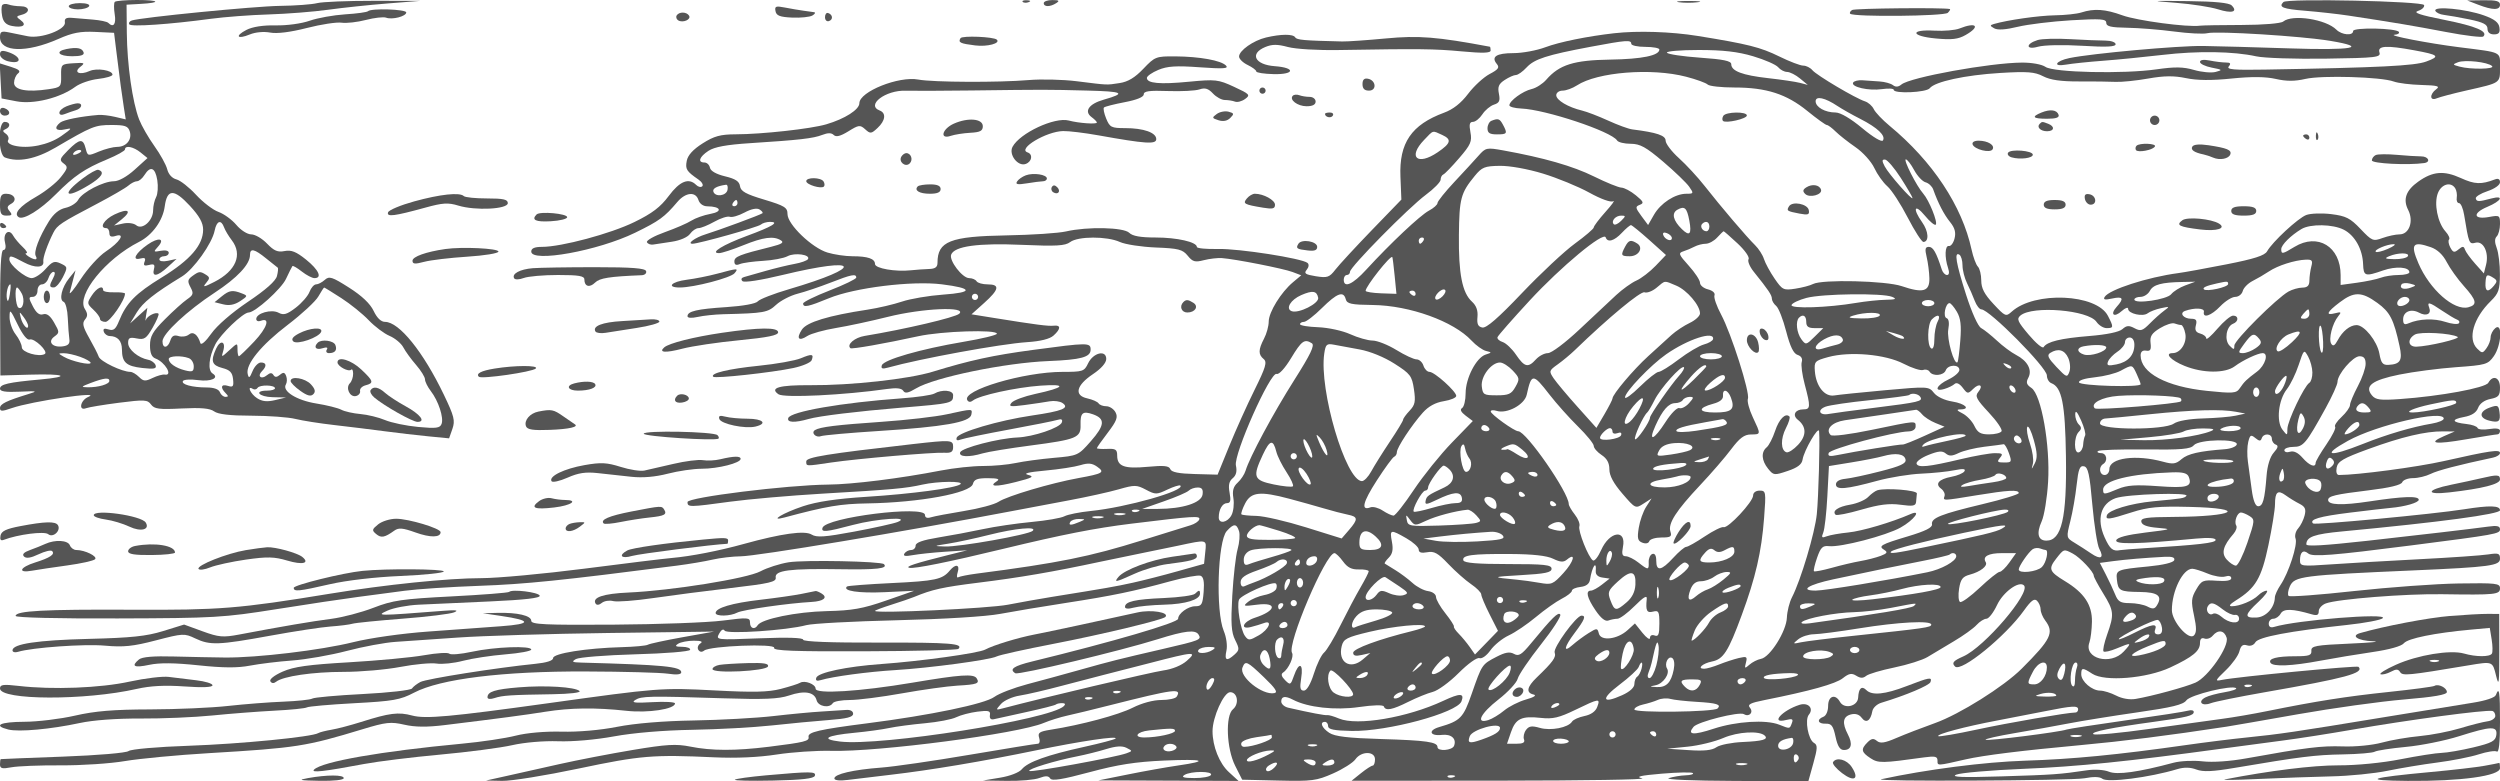 <svg xmlns="http://www.w3.org/2000/svg" version="1.0" width="800" height="250" viewBox="0 0 800 250" preserveAspectRatio="xMidYMid meet">
<g transform="translate(0,250) scale(0.01,-0.01)" fill="#555555" stroke="none">
<path d="M3674 24941 c-32 -32 -34 -212 -3 -400 51 -317 -41 -438 -207 -272 -38 38 -259 85 -492 104 -232 19 -534 45 -672 56 -183 15 -243 -23 -223 -145 38 -231 -761 -530 -1187 -444 -175 35 -447 91 -604 123 -244 51 -286 28 -286 -154 0 -482 847 -507 1872 -54 447 198 703 247 1175 224 l603 -29 74 -600 c117 -947 174 -1371 239 -1786 l61 -385 -337 80 c-185 44 -427 72 -537 63 -577 -48 -1114 -156 -1225 -245 -214 -173 -138 -284 150 -218 249 56 239 36 -115 -213 -408 -286 -1059 -418 -1508 -305 -151 38 -232 110 -193 173 37 60 5 152 -71 205 -107 74 -110 108 -13 147 174 71 157 234 -25 234 -222 0 -214 -1054 8 -1139 423 -163 986 -53 1614 314 1175 688 1267 725 1796 725 435 0 529 -33 584 -205 82 -259 -109 -495 -402 -495 -124 0 -388 -68 -586 -150 -354 -149 -361 -147 -423 100 -82 326 -191 315 -561 -55 -272 -272 -288 -318 -144 -425 146 -108 137 -152 -90 -439 -138 -176 -493 -458 -789 -627 -531 -304 -735 -544 -556 -655 154 -95 692 239 1185 734 588 591 922 818 1639 1116 316 131 575 275 575 319 0 142 269 89 499 -97 l221 -179 -410 -371 c-246 -223 -512 -371 -664 -371 -336 0 -1013 -351 -1142 -592 -56 -106 -240 -222 -408 -259 -203 -44 -380 -189 -532 -433 -317 -512 -495 -985 -418 -1110 36 -58 29 -105 -15 -104 -118 2 -399 195 -287 196 51 1 -2 91 -119 200 -117 110 -255 273 -306 365 -134 239 -331 72 -259 -219 38 -150 18 -244 -51 -244 -80 0 -110 -582 -105 -2008 l8 -2008 941 27 c1137 34 1342 -64 328 -155 -1019 -92 -1281 -153 -1281 -295 0 -88 181 -116 625 -95 575 26 597 19 275 -79 -700 -215 -900 -314 -900 -445 0 -110 64 -111 375 -2 638 223 2950 560 2450 358 -253 -103 -324 -457 -72 -361 84 33 559 111 1054 175 816 104 913 99 1026 -56 106 -144 256 -164 979 -127 620 31 905 6 1040 -93 127 -93 505 -137 1192 -138 553 -2 1186 -48 1406 -103 220 -55 783 -144 1250 -197 468 -53 1188 -142 1600 -197 413 -55 1047 -129 1411 -164 l660 -64 106 303 c92 265 57 403 -272 1090 -663 1381 -1433 2334 -1884 2334 -128 0 -257 124 -365 351 -110 232 -376 484 -785 744 -545 347 -637 376 -778 249 -87 -79 -213 -144 -278 -144 -66 0 -161 -108 -211 -240 -50 -132 -249 -360 -441 -507 -284 -217 -388 -247 -550 -160 -228 122 -713 -15 -713 -201 0 -62 64 -89 142 -59 317 122 209 -221 -208 -663 -245 -258 -465 -470 -489 -470 -25 0 -45 98 -45 217 0 217 -1 217 -262 -25 -255 -235 -261 -236 -196 -25 95 312 -91 374 -227 75 -181 -397 -138 -530 199 -618 245 -63 321 -142 344 -357 25 -234 -1 -267 -164 -215 -218 69 -256 -50 -74 -232 93 -93 93 -120 -3 -120 -68 0 -149 67 -181 150 -36 95 -191 151 -422 151 -472 2 -826 99 -759 208 30 47 248 59 486 27 414 -57 690 71 461 213 -160 99 -120 524 87 930 169 330 891 1021 1067 1021 207 0 1047 755 1196 1075 96 206 189 391 206 411 17 20 152 -58 300 -175 148 -116 330 -211 405 -211 258 0 137 267 -271 594 -315 253 -471 315 -686 272 -220 -44 -338 7 -561 239 -155 162 -382 295 -505 295 -125 0 -334 133 -478 304 -141 167 -397 353 -569 414 -173 60 -495 306 -718 547 -222 241 -506 464 -631 495 -137 35 -253 162 -293 323 -37 146 -222 481 -411 744 -189 264 -409 647 -488 851 -214 554 -385 1755 -394 2772 l-8 900 441 25 c689 38 615 125 -108 125 -357 0 -676 -27 -709 -59z m-1074 -4780 c0 -22 -70 -66 -155 -99 -89 -34 -129 -18 -94 39 58 95 249 141 249 60z m2433 -925 c32 -200 16 -445 -37 -543 -53 -99 -96 -288 -96 -421 0 -332 -346 -641 -539 -481 -81 67 -263 91 -426 55 l-285 -62 249 201 c339 275 205 361 -237 151 -332 -159 -499 -436 -262 -436 55 0 100 -71 100 -157 0 -111 58 -138 199 -93 329 104 138 -199 -312 -497 -220 -145 -580 -543 -802 -883 -222 -341 -380 -530 -351 -420 29 110 82 313 118 450 l65 250 -201 -248 c-241 -296 -336 -701 -179 -761 62 -24 122 -257 132 -517 11 -261 33 -564 50 -674 23 -145 -33 -209 -206 -233 -333 -48 -503 145 -275 312 169 123 169 143 -6 448 -125 221 -235 303 -352 266 -117 -37 -218 41 -327 252 -141 271 -141 305 -6 305 86 0 153 87 153 200 0 110 64 200 143 200 79 0 172 90 207 200 35 110 107 200 160 200 60 0 58 -73 -6 -193 -135 -252 -131 -308 21 -305 69 2 198 150 287 329 157 317 155 330 -69 436 -200 94 -267 69 -488 -179 -141 -158 -340 -288 -441 -288 -202 0 -714 427 -714 595 0 143 46 134 461 -88 363 -194 658 -181 625 29 -18 116 133 546 322 919 122 240 238 316 1382 916 473 248 931 514 1018 590 87 76 210 139 274 139 64 0 173 90 241 200 189 303 344 241 410 -164z m1467 -1585 c0 -493 -412 -970 -1317 -1525 -849 -520 -1139 -816 -1377 -1404 -105 -259 -174 -314 -331 -264 -141 45 -185 23 -153 -73 25 -74 109 -136 187 -138 254 -4 391 -154 393 -428 2 -416 134 -536 649 -594 378 -43 466 -25 429 86 -26 76 -131 155 -234 175 -326 64 -646 330 -646 538 0 166 48 191 277 146 242 -49 306 -5 508 346 127 221 211 421 187 445 -70 71 -357 -68 -402 -195 -22 -64 -21 -3 3 134 l43 250 -277 -250 -276 -250 212 350 c195 321 560 611 1445 1151 377 230 967 1057 1049 1470 63 316 206 365 301 104 35 -96 146 -282 247 -413 352 -459 135 -979 -556 -1332 -342 -174 -386 -180 -267 -37 124 149 124 184 0 263 -190 120 -224 117 -438 -39 -153 -112 -162 -168 -60 -359 106 -198 92 -248 -112 -388 -129 -89 -448 -376 -709 -639 -388 -389 -475 -542 -475 -832 0 -247 53 -375 175 -421 309 -116 568 -562 300 -515 -69 12 -246 -37 -394 -109 -231 -112 -292 -107 -432 33 -90 90 -215 163 -278 163 -264 0 -957 333 -1011 485 -32 91 -171 363 -309 605 -198 349 -226 470 -132 583 92 111 91 188 -5 342 -275 441 665 1602 1736 2145 425 216 761 680 822 1138 76 562 295 566 803 17 306 -331 425 -545 425 -764z m2017 -921 c183 -148 350 -281 370 -295 20 -14 10 -134 -24 -267 -40 -160 -353 -439 -928 -825 -518 -349 -991 -759 -1174 -1019 -178 -252 -324 -380 -348 -305 -85 278 -234 388 -371 274 -73 -60 -221 -81 -329 -47 -143 45 -215 6 -262 -142 -80 -251 -251 -269 -251 -25 0 242 793 981 1671 1556 722 473 1129 907 1129 1205 0 228 137 199 517 -110z m-8204 -1155 c-32 -203 -66 -257 -91 -144 -37 172 31 469 108 469 19 0 12 -146 -17 -325z m383 32 c113 -212 36 -539 -106 -451 -91 56 -130 644 -44 644 26 0 93 -87 150 -193z m10227 -147 c290 -187 685 -506 877 -708 193 -202 493 -428 667 -501 174 -74 372 -239 440 -368 67 -128 251 -381 408 -561 157 -181 285 -389 285 -462 0 -73 83 -240 184 -372 246 -318 422 -856 346 -1054 -51 -134 -172 -150 -752 -96 -380 36 -856 135 -1059 221 -203 86 -558 172 -788 192 -231 20 -505 82 -610 138 -105 56 -466 146 -804 200 -626 101 -1099 398 -969 608 38 62 43 183 10 269 -47 122 -91 131 -200 40 -101 -83 -159 -85 -208 -6 -49 79 -109 76 -211 -9 -179 -149 -319 -31 -157 131 162 162 148 278 -34 278 -84 0 -204 -124 -266 -275 -93 -226 -121 -242 -156 -93 -73 308 430 925 1284 1575 448 342 889 750 978 907 89 156 172 285 185 285 13 1 260 -152 550 -339z m-9973 -1324 c146 56 609 -389 483 -464 -183 -107 -733 53 -735 214 -1 90 -90 277 -198 414 -108 138 -195 385 -194 550 1 274 23 254 258 -232 160 -329 306 -512 386 -482z m-50 439 c0 -165 -176 23 -233 248 -55 219 -52 220 88 33 80 -107 145 -233 145 -281z m1668 -995 c183 -66 332 -151 332 -190 0 -89 -608 47 -858 193 -189 109 -189 111 1 114 106 2 342 -51 525 -117z m3474 -41 c87 -33 158 -150 158 -261 0 -168 -44 -189 -274 -131 -304 76 -526 231 -526 365 0 101 406 118 642 27z m-2542 -727 c0 -107 -356 -211 -700 -205 -219 4 -207 21 100 137 432 163 600 182 600 68z m5300 -237 c0 -41 -112 -75 -250 -75 -436 0 -269 -200 175 -210 l425 -10 -350 -84 c-254 -60 -412 -43 -575 63 -209 135 -337 422 -132 295 51 -31 119 -16 149 34 67 107 558 96 558 -13z"/>
<path d="M1400 15500 c0 -110 45 -200 100 -200 55 0 100 90 100 200 0 110 -45 200 -100 200 -55 0 -100 -90 -100 -200z"/>
<path d="M4720 17170 c-384 -268 -512 -517 -229 -443 144 37 179 11 135 -104 -45 -117 -10 -142 144 -102 162 43 194 15 156 -134 -69 -262 113 -233 443 70 l281 258 -275 -60 c-159 -34 -275 -16 -275 43 0 56 68 102 150 102 83 0 150 50 150 112 0 65 -105 91 -254 63 -237 -45 -243 -37 -93 128 245 271 21 316 -333 67z"/>
<path d="M2938 15546 c-159 -242 -156 -264 48 -454 118 -110 214 -243 214 -296 0 -53 79 -96 175 -96 145 0 626 696 625 904 0 29 -158 48 -350 42 -192 -7 -350 25 -350 71 0 170 -201 75 -362 -171z"/>
<path d="M7094 15515 l-228 -185 277 -69 c190 -48 361 -16 539 101 246 161 250 175 64 247 -305 120 -407 105 -652 -94z"/>
<path d="M9565 14329 c-196 -103 -252 -182 -181 -253 120 -120 834 128 895 311 52 157 -369 123 -714 -58z"/>
<path d="M10167 14033 c-141 -141 -58 -243 146 -179 143 45 190 31 144 -43 -38 -61 -6 -111 70 -111 194 0 269 95 205 260 -55 143 -445 194 -565 73z"/>
<path d="M10800 13404 c0 -126 355 -316 437 -234 35 35 63 -25 63 -133 0 -108 -46 -243 -103 -300 -147 -147 -4 -454 191 -411 89 20 149 93 134 164 -15 70 64 151 175 180 275 72 258 134 -138 508 -324 305 -759 434 -759 226z"/>
<path d="M9300 12807 c0 -51 138 -192 308 -312 223 -160 337 -190 417 -110 80 80 60 166 -73 313 -184 204 -652 282 -652 109z"/>
<path d="M11858 12513 c-29 -47 24 -152 119 -233 315 -268 1224 -780 1383 -780 276 0 91 242 -383 501 -252 138 -545 330 -651 425 -209 190 -384 223 -468 87z"/>
<path d="M10150 24900 c-165 -42 -700 -82 -1189 -88 -819 -11 -4440 -368 -4742 -467 -73 -24 -109 -80 -82 -124 53 -85 1280 -2 2613 178 440 59 1272 122 1850 139 578 18 1433 85 1900 150 468 65 1323 155 1900 201 l1050 83 -1500 2 c-825 1 -1635 -32 -1800 -74z"/>
<path d="M32727 24940 c33 -34 120 -37 192 -8 80 32 56 55 -61 60 -105 4 -164 -19 -131 -52z"/>
<path d="M33400 24900 c0 -126 204 -126 400 0 117 76 89 97 -125 98 -151 1 -275 -43 -275 -98z"/>
<path d="M53723 24929 c150 -23 420 -24 600 -1 180 22 57 40 -273 41 -330 1 -477 -18 -327 -40z"/>
<path d="M69650 24908 c495 -39 1092 -132 1326 -206 446 -141 646 -84 437 125 -83 83 -537 128 -1393 137 -1225 14 -1238 12 -370 -56z"/>
<path d="M73069 24935 c-165 -165 -22 -222 706 -280 426 -35 1045 -104 1375 -154 1492 -227 2074 -325 3123 -525 617 -118 1154 -182 1193 -143 161 161 -234 329 -1245 531 -799 159 -1013 232 -842 288 126 40 212 124 192 186 -42 125 -4381 219 -4502 97z"/>
<path d="M79300 24850 c470 -181 700 -181 700 0 0 115 -122 148 -525 142 l-525 -7 350 -135z"/>
<path d="M69 24831 c-28 -45 -28 -201 0 -347 36 -188 127 -279 315 -315 346 -66 490 29 279 184 -154 112 -151 127 35 175 282 74 253 272 -40 272 -133 0 -308 26 -390 57 -81 31 -171 20 -199 -26z"/>
<path d="M2200 24800 c0 -55 132 -100 294 -100 162 0 322 45 356 100 37 60 -82 100 -294 100 -196 0 -356 -45 -356 -100z"/>
<path d="M24816 24643 c27 -144 140 -188 531 -206 274 -12 566 18 650 67 84 50 108 97 53 106 -55 9 -212 31 -350 49 -137 19 -401 64 -585 100 -289 57 -330 41 -299 -116z"/>
<path d="M59268 24680 c-62 -38 -89 -92 -62 -120 108 -107 3014 -80 3124 30 60 60 90 115 65 121 -207 51 -3040 23 -3127 -31z"/>
<path d="M77930 24658 c20 -59 145 -120 278 -135 133 -15 501 -80 817 -145 442 -92 575 -161 575 -299 0 -114 75 -179 207 -179 156 0 199 54 175 221 -23 160 -159 266 -498 387 -577 206 -1605 305 -1554 150z"/>
<path d="M11775 24641 c-32 -32 -361 -77 -731 -100 -370 -24 -880 -115 -1133 -204 -261 -92 -735 -157 -1091 -149 -400 8 -741 -45 -934 -145 -383 -198 -296 -313 109 -145 176 73 446 98 648 60 222 -42 644 11 1175 146 455 117 956 193 1112 170 156 -23 507 17 780 88 274 71 564 103 644 73 194 -75 646 42 646 167 0 103 -1125 140 -1225 39z"/>
<path d="M66600 24600 c-137 -44 -517 -85 -844 -90 -522 -9 -1520 -151 -1956 -279 -128 -38 -126 -58 16 -138 109 -61 370 -44 750 49 321 78 1090 172 1709 209 955 56 1125 44 1125 -82 0 -114 151 -149 671 -157 370 -6 1047 -60 1504 -121 458 -61 936 -85 1061 -53 305 76 3027 -93 3936 -246 1252 -209 716 -308 -1307 -240 -1053 35 -2297 70 -2765 77 -799 11 -3556 -238 -4277 -387 -450 -93 -554 -288 -112 -210 186 33 722 89 1189 124 468 35 1323 120 1900 187 1127 133 2275 115 3000 -46 248 -55 1248 -88 2223 -74 1637 25 1769 41 1719 202 -67 213 224 230 1115 65 789 -145 838 -192 380 -360 -371 -136 -1476 -192 -5153 -257 -1004 -18 -1245 3 -1163 102 77 93 52 125 -96 125 -110 0 -341 28 -512 63 -196 39 -313 22 -313 -46 0 -59 169 -141 375 -181 346 -67 356 -77 125 -138 -137 -36 -449 -7 -692 64 -344 100 -611 104 -1200 19 -1052 -152 -3294 -102 -3553 79 -114 80 -436 139 -752 137 -1024 -6 -3580 -470 -3858 -701 -97 -81 -186 -88 -270 -21 -69 54 -260 107 -425 118 -165 10 -412 27 -550 38 -137 10 -272 -23 -300 -74 -76 -140 501 -271 925 -209 206 30 375 20 375 -22 0 -133 1043 -87 1151 50 165 212 1131 421 2252 489 878 53 1107 35 1379 -106 230 -119 567 -167 1147 -165 451 2 979 -4 1171 -14 193 -9 660 39 1039 106 513 91 823 95 1212 14 358 -75 818 -79 1461 -13 644 65 1087 61 1413 -13 342 -78 608 -78 950 1 526 121 2427 65 2825 -84 138 -51 536 -101 886 -110 515 -14 606 -40 475 -135 -222 -163 -211 -389 14 -292 96 41 525 154 952 251 1108 250 1073 226 1073 740 0 513 90 468 -1300 643 -990 125 -2332 384 -2069 401 99 6 159 46 133 89 -77 124 -1464 152 -1464 29 0 -159 -363 -129 -535 43 -337 336 -1412 501 -1702 261 -74 -61 -633 -108 -1320 -110 -656 -1 -1260 -12 -1343 -23 -398 -55 -2009 160 -2479 330 -554 201 -904 226 -1321 92z m13145 -1713 c111 -102 -675 -116 -1040 -19 -226 61 -230 71 -50 140 227 87 951 7 1090 -121z"/>
<path d="M21654 24507 c-31 -51 -9 -123 49 -159 148 -91 423 28 347 151 -78 127 -319 131 -396 8z"/>
<path d="M26400 24450 c0 -92 56 -148 125 -125 142 47 126 208 -25 258 -55 19 -100 -41 -100 -133z"/>
<path d="M62700 24087 c-137 -54 -493 -85 -790 -68 -804 46 -773 -175 35 -250 514 -48 716 -25 953 110 489 278 348 427 -198 208z"/>
<path d="M51650 23936 c-850 -96 -1754 -280 -2200 -448 -275 -103 -734 -188 -1019 -188 -547 0 -725 -116 -532 -348 93 -112 47 -175 -231 -321 -190 -100 -499 -383 -686 -630 -229 -302 -481 -500 -771 -607 -1047 -387 -1442 -967 -1397 -2049 l30 -732 -949 -981 c-522 -540 -1045 -1107 -1163 -1260 -193 -249 -257 -270 -625 -212 -338 55 -389 91 -293 207 69 83 80 173 27 219 -173 147 -2195 462 -2866 447 -371 -9 -675 20 -675 65 0 157 -634 302 -1322 302 -482 0 -738 46 -842 150 -178 177 -1336 203 -2024 44 -240 -55 -1095 -112 -1900 -126 -1812 -31 -2212 -189 -2212 -876 0 -141 -73 -194 -275 -200 -151 -5 -410 -23 -575 -41 -495 -54 -1150 60 -1150 200 0 170 -229 249 -722 249 -222 0 -582 53 -798 118 -497 149 -1280 901 -1280 1231 0 210 -88 265 -745 463 -589 176 -752 267 -775 431 -22 154 -145 235 -480 315 -282 68 -462 171 -482 275 -18 92 -97 167 -175 167 -228 0 -166 180 127 373 193 126 573 196 1325 245 1585 102 2029 152 2317 265 181 71 295 70 368 -3 74 -74 214 -38 468 118 333 207 375 212 539 64 163 -148 194 -145 395 43 253 236 282 477 68 559 -448 172 188 657 831 633 203 -7 1157 -4 2119 8 2367 30 2393 30 3682 -3 1172 -29 1271 -82 538 -291 -478 -136 -642 -374 -386 -561 91 -67 166 -144 166 -171 0 -62 -577 -22 -900 64 -451 119 -1563 -400 -1799 -841 -132 -248 174 -644 425 -547 198 75 233 309 56 368 -336 112 598 672 1138 683 182 4 690 -58 1130 -137 1517 -272 1850 -294 1850 -120 0 208 -405 351 -994 351 -442 0 -492 25 -607 303 -69 167 -102 328 -72 357 29 30 328 106 663 170 388 74 610 165 610 251 0 103 178 128 775 106 426 -15 880 8 1009 52 176 61 281 29 429 -129 107 -116 279 -210 383 -210 103 0 249 -23 324 -52 75 -29 220 9 324 85 174 127 148 156 -353 388 -509 236 -595 245 -1441 164 -938 -91 -1350 -53 -1350 122 0 57 165 172 366 256 288 121 571 139 1325 84 757 -54 934 -43 842 54 -157 165 -842 289 -1623 295 -620 4 -653 -9 -1022 -396 -269 -283 -491 -417 -759 -458 -437 -66 -344 -70 -1379 59 -440 55 -1129 71 -1532 37 -956 -82 -3068 -72 -3533 16 -623 118 -1885 -387 -1885 -756 0 -205 -464 -501 -1059 -676 -491 -145 -2059 -318 -2896 -320 -494 -2 -690 -55 -1062 -291 -307 -195 -472 -377 -507 -558 -51 -267 -10 -333 374 -598 110 -76 165 -173 123 -215 -42 -42 -130 -23 -195 42 -238 238 -524 123 -878 -352 -265 -356 -532 -559 -1100 -836 -761 -372 -2333 -794 -2958 -794 -237 0 -342 -46 -342 -150 0 -363 2141 25 3322 602 776 379 941 499 1352 984 266 313 587 344 676 64 38 -119 152 -201 282 -202 435 -3 506 -169 103 -242 -212 -39 -487 -137 -612 -217 -125 -81 -507 -246 -848 -368 -341 -121 -599 -266 -573 -321 26 -55 116 -89 198 -76 83 14 353 55 600 91 263 39 504 144 581 251 72 101 194 184 272 184 77 0 306 93 507 206 201 113 423 183 493 157 69 -27 281 34 470 135 216 116 395 153 482 99 77 -48 118 -102 92 -122 -67 -52 -1374 -535 -1821 -674 -332 -103 -605 -301 -415 -301 192 0 2101 535 2184 612 52 48 185 88 295 88 320 0 73 -150 -740 -449 -767 -283 -1199 -551 -889 -551 85 0 431 113 770 250 648 263 976 306 1211 157 104 -66 24 -119 -300 -200 -1035 -257 -1192 -319 -1192 -472 0 -109 53 -135 175 -85 96 39 430 85 742 103 312 17 665 84 784 148 232 124 743 51 654 -93 -29 -47 -222 -116 -429 -153 -207 -37 -623 -138 -926 -224 -302 -86 -614 -175 -692 -197 -85 -24 -105 -76 -50 -130 55 -54 579 27 1292 199 2491 601 2639 262 200 -457 -495 -145 -945 -321 -1000 -389 -59 -74 -468 -149 -1000 -184 -949 -62 -1250 -132 -1250 -292 0 -58 130 -67 325 -23 179 41 550 80 825 87 1305 32 1418 53 1687 302 146 135 456 295 689 355 233 59 706 219 1050 353 670 262 824 293 824 163 0 -45 -382 -230 -850 -412 -467 -182 -850 -370 -850 -418 0 -139 160 -106 827 169 819 337 2656 564 3610 445 1003 -125 1020 -261 40 -330 -457 -33 -1049 -133 -1313 -223 -265 -89 -759 -205 -1098 -257 -1263 -192 -1949 -401 -2106 -640 -188 -287 -103 -385 176 -203 118 76 529 191 914 255 385 63 1131 224 1658 356 1111 278 2541 341 2288 101 -125 -119 -1748 -499 -3026 -710 -322 -52 -585 -279 -457 -393 43 -38 1104 149 2169 382 752 165 2518 222 2518 81 0 -44 -484 -161 -1075 -260 -1367 -231 -2547 -571 -2606 -751 -34 -105 14 -124 193 -74 1039 289 3607 759 4453 815 431 28 728 102 849 212 234 211 238 341 11 315 -176 -20 -568 30 -1906 246 l-731 118 406 364 c481 431 512 594 112 594 -162 0 -322 45 -356 100 -34 55 -141 100 -237 100 -217 0 -648 563 -576 752 104 270 860 375 2263 313 1100 -48 1386 -32 1544 88 251 190 1177 192 1591 4 173 -79 691 -158 1150 -177 728 -28 858 -62 1021 -262 158 -196 234 -217 515 -144 181 46 442 77 579 67 429 -31 1967 -334 2261 -445 l279 -106 -263 -220 c-383 -320 -777 -958 -778 -1259 0 -144 -67 -390 -150 -547 -185 -356 -188 -507 -11 -654 115 -96 66 -262 -293 -988 -238 -479 -601 -1286 -807 -1791 l-375 -920 -730 20 c-514 13 -746 60 -784 157 -41 107 -202 123 -726 74 -746 -70 -973 14 -973 360 0 194 -49 226 -325 213 -179 -8 -325 3 -325 24 0 22 157 245 350 497 283 372 330 495 246 651 -57 106 -189 193 -294 193 -104 0 -216 42 -247 92 -32 51 -194 123 -362 160 -431 94 -356 416 182 776 264 177 425 361 425 486 0 301 -417 201 -580 -139 -124 -261 -167 -275 -818 -275 -1239 0 -3240 -595 -3048 -906 40 -66 106 -69 180 -10 199 162 1371 419 2160 475 872 62 793 -58 -175 -267 -347 -75 -685 -201 -750 -280 -102 -123 -43 -134 420 -73 296 40 656 93 800 119 144 26 329 1 411 -55 235 -161 1 -256 -981 -400 -1057 -155 -2346 -535 -2404 -708 -28 -85 15 -105 134 -59 97 37 790 180 1539 318 749 138 1446 277 1549 309 128 40 173 16 143 -78 -57 -174 -912 -464 -1430 -485 -595 -24 -1777 -332 -1825 -475 -50 -149 279 -164 718 -33 169 50 864 164 1546 253 1462 192 1601 249 1589 656 -11 391 66 457 398 341 398 -141 381 -349 -73 -865 -400 -454 -415 -461 -1179 -528 -426 -38 -976 -112 -1224 -166 -248 -53 -717 -96 -1043 -95 -326 1 -934 -64 -1350 -145 -1303 -253 -2827 -443 -3607 -450 -1319 -13 -4500 -408 -4500 -559 0 -167 53 -167 1372 13 593 80 1911 195 2928 255 2287 134 2676 169 3219 291 493 110 1339 119 1214 12 -143 -122 -1565 -312 -3009 -403 -959 -61 -1588 -155 -2031 -303 -639 -213 -1106 -496 -593 -359 1359 364 1787 436 2661 451 1667 28 3295 329 3372 623 38 146 143 186 483 184 307 -1 391 -28 287 -94 -284 -180 -41 -191 600 -29 537 136 605 175 397 229 -170 44 6 88 550 138 440 40 945 118 1123 173 248 76 372 65 532 -47 261 -183 198 -222 -592 -366 -882 -160 -2276 -573 -2560 -759 -130 -86 -629 -219 -1107 -296 -479 -78 -955 -168 -1058 -201 -121 -38 -188 -11 -188 76 0 318 -3169 -78 -3279 -410 -52 -154 110 -139 972 90 766 204 1886 277 1430 94 -124 -50 -750 -188 -1390 -308 -944 -176 -1201 -193 -1361 -94 -218 137 -966 33 -2172 -301 -790 -219 -1695 -395 -2300 -448 -247 -21 -1507 -175 -2800 -342 -1292 -166 -2777 -303 -3300 -304 -1072 -1 -3065 -206 -4850 -499 -2911 -477 -3518 -525 -6350 -511 -2794 14 -3700 -35 -3700 -199 0 -54 1357 -87 3275 -80 3090 10 3377 27 5075 297 990 158 2160 333 2600 390 440 56 1115 146 1500 199 385 53 1465 124 2400 158 1470 53 2606 170 6305 645 388 50 905 137 1150 194 245 56 650 103 900 105 503 2 5222 789 8645 1441 440 84 1273 241 1850 349 578 108 1298 267 1600 354 509 146 574 145 871 -13 303 -160 341 -160 687 5 202 96 388 153 414 128 162 -163 -1729 -699 -2870 -814 -356 -36 -734 -112 -839 -168 -106 -57 -579 -139 -1053 -183 -473 -44 -1175 -147 -1560 -230 -385 -82 -1026 -203 -1425 -267 -501 -82 -725 -162 -725 -259 0 -78 -65 -141 -144 -141 -79 0 -176 -51 -215 -114 -50 -81 28 -95 270 -50 186 34 654 84 1039 109 l700 45 -600 -149 c-1076 -269 -1403 -376 -1250 -411 159 -37 1268 187 3000 606 1908 461 2936 663 4100 806 2014 247 2217 260 2176 135 -21 -63 -148 -147 -282 -186 -134 -40 -829 -256 -1544 -480 -1676 -525 -2672 -726 -5300 -1067 -275 -36 -539 -89 -586 -117 -47 -29 -55 44 -18 160 79 249 -65 281 -251 58 -238 -288 -461 -336 -1856 -403 -764 -37 -1410 -86 -1436 -110 -154 -140 372 -220 1197 -182 l950 44 -900 -313 c-742 -259 -1076 -318 -1900 -337 -963 -22 -2081 -251 -2204 -451 -96 -155 -246 -104 -246 84 0 164 -62 169 -875 64 -481 -62 -2056 -120 -3500 -130 -2194 -14 -2625 6 -2625 124 0 166 -446 270 -1088 253 l-462 -12 578 -85 c989 -145 992 -258 11 -330 -489 -36 -1541 -113 -2339 -171 -835 -60 -1853 -204 -2400 -340 -1037 -257 -3072 -500 -4100 -491 -357 4 -1090 19 -1628 33 -659 19 -1026 -12 -1125 -95 -263 -218 -156 -275 327 -172 330 71 808 66 1575 -15 795 -84 1254 -87 1651 -10 303 58 910 132 1350 164 440 32 1228 170 1750 307 523 138 1220 267 1550 289 330 21 1230 83 2000 138 770 55 2930 121 4800 146 l3400 45 -1013 -181 c-558 -100 -1055 -208 -1106 -239 -51 -32 -428 -67 -837 -78 -1132 -31 -2194 -200 -2194 -349 0 -82 -206 -148 -575 -185 -1221 -122 -3478 -478 -3672 -580 -112 -59 -233 -152 -269 -208 -36 -55 -744 -136 -1573 -178 -829 -42 -1557 -108 -1617 -145 -60 -37 -477 -81 -927 -99 -449 -17 -1245 -79 -1767 -137 -522 -59 -1647 -108 -2500 -111 -1167 -3 -1760 -52 -2400 -199 -467 -107 -1199 -196 -1625 -197 -773 -3 -1015 -121 -508 -248 333 -84 1364 10 2283 208 429 93 1184 148 1950 144 688 -4 1723 40 2300 98 578 59 1473 127 1989 154 517 26 982 73 1033 105 51 31 731 91 1511 133 1252 67 1475 106 1917 338 839 441 2838 688 5497 678 1208 -4 2389 -36 2625 -71 282 -43 428 -27 428 45 0 184 -568 239 -3200 310 -292 8 -320 26 -171 113 98 57 953 125 1900 152 957 26 1736 89 1754 143 19 52 -94 96 -250 97 -219 1 -249 23 -133 98 83 53 308 97 500 97 238 0 306 -28 212 -87 -76 -48 -105 -140 -66 -204 45 -72 115 -82 188 -24 191 150 2293 232 2237 87 -36 -93 633 -119 2893 -110 1616 5 2968 40 3004 76 173 173 -259 207 -2523 202 -1563 -5 -2445 29 -2445 93 0 64 -498 80 -1398 44 -1385 -54 -1398 -53 -1290 149 68 126 135 163 176 97 74 -121 2000 9 2612 175 193 53 1498 123 2900 157 1509 36 2856 119 3300 203 413 78 1358 235 2100 350 1508 233 2173 371 3367 699 449 123 877 200 951 172 95 -36 124 -191 99 -514 -33 -407 -65 -462 -270 -462 -230 0 -547 -233 -547 -401 0 -124 -2102 -739 -4675 -1367 -591 -145 -740 -249 -535 -376 103 -64 3376 718 4560 1090 873 274 1203 311 1304 147 101 -163 49 -184 -1117 -454 -1487 -344 -1658 -387 -2687 -676 -495 -139 -1251 -346 -1681 -459 -429 -114 -902 -296 -1050 -405 -306 -225 -2053 -588 -4069 -845 -1545 -198 -1908 -282 -1876 -436 29 -133 -127 -172 -1265 -314 -1077 -133 -1837 -132 -2520 5 -454 91 -760 73 -1842 -108 -713 -119 -1769 -323 -2347 -453 -577 -130 -1342 -301 -1700 -381 l-650 -144 519 -11 c286 -7 1388 171 2450 395 1979 417 2383 450 4331 359 702 -33 1426 0 2000 89 495 77 1283 130 1750 118 1503 -40 5983 548 6798 892 193 81 532 187 752 235 220 48 828 195 1350 328 2087 528 2328 559 2154 279 -36 -59 -258 -107 -493 -107 -255 0 -623 -99 -913 -246 -456 -231 -1652 -552 -2627 -705 -363 -58 -419 -97 -368 -258 34 -106 13 -191 -45 -191 -59 0 -1041 -159 -2182 -353 -1142 -194 -2413 -379 -2826 -410 -900 -68 -1500 -207 -1500 -347 0 -62 167 -81 425 -48 234 30 852 104 1375 165 1280 149 2958 431 4650 781 1424 295 2643 476 2547 377 -30 -30 -480 -149 -1000 -264 -1187 -261 -1804 -483 -1997 -715 -87 -106 -380 -220 -700 -272 l-550 -91 768 -11 c423 -7 892 35 1042 92 200 76 293 72 346 -14 54 -88 384 -35 1259 200 899 242 1474 332 2384 372 1288 56 1472 -10 441 -159 -352 -51 -1067 -178 -1590 -284 l-950 -191 2242 -9 2241 -9 -308 282 c-305 278 -523 824 -524 1308 -1 449 360 1250 564 1250 237 0 298 -373 90 -546 -248 -205 -207 -1259 70 -1808 l225 -446 1165 -28 c1066 -26 1215 -6 1742 227 317 140 639 344 716 453 188 269 627 267 627 -2 0 -110 -34 -200 -75 -200 -41 -1 -210 -110 -375 -243 l-300 -241 4800 3 c2640 2 4665 35 4500 74 -225 53 -69 90 631 150 511 43 958 52 991 18 34 -34 -70 -65 -230 -71 -161 -5 -404 -46 -542 -90 -142 -45 771 -84 2109 -90 l2358 -10 160 575 c136 487 139 586 21 652 -185 103 -301 739 -165 902 168 203 -20 404 -296 317 -559 -177 -954 -617 -436 -487 203 51 239 33 189 -98 -73 -191 -55 -189 -408 -50 -424 167 -1369 108 -2092 -129 -660 -217 -861 -198 -647 59 135 163 1464 497 1613 406 165 -103 316 56 193 204 -88 106 6 156 471 248 1451 289 2269 517 2498 697 199 157 285 173 432 81 134 -84 220 -85 317 -5 73 61 480 182 905 269 424 88 900 238 1058 334 157 96 535 322 839 502 304 179 634 416 732 525 99 109 240 198 314 198 74 0 227 198 341 441 195 415 702 784 861 626 227 -228 -1264 -1973 -1942 -2272 -326 -144 -378 -208 -263 -324 193 -192 1617 967 2209 1799 225 315 328 391 414 305 63 -63 115 -187 115 -276 0 -88 66 -248 147 -355 292 -387 188 -601 -751 -1540 -574 -574 -1989 -1462 -2780 -1744 -404 -144 -955 -357 -1225 -473 -379 -164 -523 -185 -630 -96 -108 90 -176 79 -300 -45 -220 -219 -203 -314 91 -506 253 -167 368 -165 1723 24 351 48 425 30 425 -105 0 -169 -22 -170 900 41 561 129 1825 286 3650 453 1418 131 2815 307 4700 594 165 26 1200 205 2300 400 1100 194 2619 406 3375 469 963 81 1375 152 1375 239 0 137 -274 273 -397 197 -43 -27 -703 -114 -1466 -195 -1366 -144 -2311 -293 -3887 -612 -440 -90 -1092 -202 -1450 -249 -357 -48 -1404 -193 -2325 -322 -922 -130 -1725 -205 -1785 -168 -113 70 569 209 1960 399 1036 142 1250 196 1250 313 0 52 -79 71 -175 42 -96 -30 -985 -168 -1975 -308 -990 -140 -1853 -274 -1918 -297 -223 -82 -2546 -375 -2593 -327 -26 26 393 121 932 212 538 91 1317 231 1729 311 413 80 1400 239 2194 353 1111 159 1473 247 1569 384 124 177 1476 506 1594 388 31 -31 -138 -88 -375 -128 -238 -39 -512 -113 -610 -165 -259 -136 -114 -294 171 -186 130 50 904 207 1722 350 2607 455 3204 617 3006 815 -48 48 -3897 -320 -4371 -419 -231 -48 -222 -25 125 309 206 198 402 471 436 607 46 182 110 232 243 190 108 -35 216 5 268 98 95 169 1089 357 2928 554 578 62 1095 160 1150 218 164 173 -2758 -62 -3475 -279 -115 -35 -175 0 -175 103 0 86 65 157 145 157 80 0 187 74 237 165 93 165 372 158 993 -23 169 -49 225 -24 225 99 0 90 101 202 225 249 372 140 2550 313 3725 295 1708 -26 1850 -11 1850 190 0 159 -122 173 -1325 154 -729 -11 -2235 -121 -3348 -243 -1113 -123 -2054 -192 -2091 -155 -38 38 -20 175 40 306 148 325 366 353 3974 511 2433 107 2750 150 2750 373 0 171 -49 189 -375 138 -206 -33 -1208 -103 -2227 -155 -1018 -53 -2290 -127 -2825 -165 -926 -65 -973 -59 -973 130 0 267 104 353 265 219 137 -114 775 -64 3285 258 2728 350 2850 372 2850 516 0 105 -94 127 -375 87 -407 -58 -2432 -296 -3875 -455 -1407 -155 -1950 -186 -1948 -112 5 240 251 328 1154 413 3115 294 5044 552 5044 676 0 154 -326 163 -1150 32 -983 -156 -4774 -512 -4833 -454 -129 129 201 226 1183 347 578 71 1163 140 1300 151 458 40 900 168 900 261 0 128 -494 112 -1570 -52 -885 -134 -1330 -119 -1330 45 0 125 222 178 1300 309 663 80 1037 170 1070 257 28 73 184 133 346 133 162 0 415 61 564 135 227 113 889 286 1995 521 124 26 225 94 225 150 0 120 -317 74 -1800 -261 -845 -191 -2758 -445 -3354 -445 -71 0 -100 95 -73 238 38 199 206 297 1011 591 1071 392 1837 573 2396 567 l370 -4 -340 -147 c-546 -237 -294 -275 700 -104 509 87 962 159 1008 159 45 0 82 51 82 113 0 73 -122 93 -344 57 -189 -30 -358 -15 -375 36 -17 50 -177 107 -356 126 -469 51 -502 145 -78 224 251 47 394 140 452 292 53 139 202 247 393 285 263 53 308 107 308 365 0 326 -225 418 -374 153 -91 -164 -1538 -430 -2829 -521 -630 -44 -776 -25 -894 117 -249 300 -3 487 876 666 445 91 1262 197 1816 237 951 68 1018 87 1206 351 246 346 287 1097 49 899 -82 -68 -150 -200 -150 -293 0 -93 -59 -250 -132 -349 -123 -169 -142 -170 -300 -12 -310 311 -120 974 436 1519 252 247 291 360 293 853 2 313 -44 692 -101 842 -71 188 -71 305 0 376 57 57 104 235 104 395 0 277 -16 288 -342 227 -507 -95 -552 117 -67 321 460 193 553 381 134 270 -411 -109 -473 -108 -500 1 -14 55 155 160 375 233 233 78 400 197 400 286 0 98 -57 131 -159 91 -442 -169 -649 -161 -1094 42 -543 247 -899 217 -1363 -114 -395 -280 -496 -567 -322 -907 183 -359 33 -781 -277 -781 -122 0 -365 -52 -542 -116 -306 -111 -338 -97 -707 290 -330 347 -465 415 -936 474 -302 37 -662 24 -800 -28 -266 -102 -1082 -858 -1253 -1162 -76 -135 -410 -242 -1300 -417 -658 -129 -1354 -256 -1547 -281 -978 -130 -2206 -527 -2350 -760 -56 -90 6 -104 237 -53 351 77 391 5 147 -265 -225 -248 -86 -360 165 -133 111 100 201 131 201 68 0 -155 473 -262 626 -142 68 54 259 127 424 163 283 61 289 57 100 -82 -110 -81 -318 -267 -461 -413 -227 -229 -291 -249 -484 -146 -178 96 -254 90 -388 -29 -105 -93 -504 -176 -1067 -221 -910 -74 -1347 -180 -1455 -356 -33 -52 -246 126 -475 397 -360 426 -395 508 -264 617 390 324 2173 174 2431 -204 76 -111 222 -201 325 -201 226 0 229 30 41 394 -366 707 -2349 793 -3078 133 -185 -167 -208 -157 -584 246 -293 314 -391 503 -391 753 0 184 -49 383 -108 442 -59 59 -150 305 -202 545 -303 1398 -1246 2822 -2624 3962 -229 189 -456 429 -505 532 -49 104 -176 216 -282 250 -301 95 -1546 833 -1682 996 -67 81 -199 147 -293 147 -95 0 -438 131 -763 291 -605 298 -1003 398 -2616 659 -847 137 -1917 172 -2675 86z m550 -336 c0 -55 203 -100 450 -100 248 0 450 -38 450 -84 0 -193 -554 -307 -1569 -323 -1169 -18 -1632 -163 -2049 -642 -115 -133 -327 -268 -471 -301 -283 -65 -711 -378 -711 -520 0 -48 171 -94 379 -103 778 -31 2890 -734 3068 -1022 36 -58 231 -106 434 -106 303 -1 489 -104 1043 -575 370 -316 744 -675 830 -799 150 -215 146 -225 -90 -225 -363 0 -824 -300 -1038 -674 l-187 -327 -216 291 c-194 263 -199 298 -49 356 141 54 121 101 -128 305 -163 133 -370 243 -460 245 -90 2 -487 163 -881 358 -669 331 -1602 599 -2905 834 -528 95 -559 88 -787 -170 -130 -147 -479 -526 -775 -842 -296 -316 -538 -619 -538 -673 0 -54 -124 -164 -275 -244 -280 -149 -1231 -1044 -2006 -1889 -432 -472 -719 -600 -719 -320 0 82 45 150 100 150 55 0 100 47 100 104 0 151 1870 2049 2425 2461 261 194 475 412 475 485 0 73 39 148 86 167 47 18 276 254 508 524 369 428 415 532 360 825 -48 252 -28 334 80 334 79 0 214 109 302 242 87 134 255 273 372 310 171 55 202 123 157 349 -45 223 -6 315 186 440 133 88 295 159 359 159 64 0 218 109 342 243 250 269 639 395 2048 660 1145 215 1300 226 1300 97z m3903 -401 c370 -110 730 -268 798 -350 68 -82 197 -150 286 -151 90 -1 276 -95 413 -209 l250 -206 -250 65 c-137 36 -595 104 -1017 151 -827 93 -1183 227 -1183 447 0 104 -249 156 -1002 209 -551 39 -1026 110 -1056 158 -30 48 428 87 1016 87 781 0 1253 -54 1745 -201z m-2149 -654 c328 -85 639 -198 691 -250 52 -52 438 -95 857 -95 1020 0 1667 -208 2334 -752 303 -246 583 -448 622 -448 39 0 166 -94 281 -208 116 -115 404 -341 639 -503 236 -162 505 -461 600 -665 95 -204 282 -467 417 -585 135 -117 429 -568 652 -1001 224 -434 451 -785 505 -781 185 14 162 342 -45 633 -313 440 -243 610 88 211 159 -193 316 -323 349 -291 72 73 -214 784 -401 995 -213 240 -647 1095 -556 1095 45 0 165 -155 266 -343 102 -189 266 -365 366 -391 99 -26 209 -130 245 -232 153 -432 344 -801 540 -1041 150 -186 190 -331 142 -522 -36 -145 -118 -255 -181 -243 -128 25 -143 -358 -27 -703 48 -143 35 -225 -34 -225 -61 0 -136 79 -167 175 -175 545 -277 725 -412 725 -119 0 -134 -68 -72 -325 43 -179 82 -482 87 -675 12 -429 -199 -490 -887 -256 -508 172 -2542 221 -2835 68 -92 -49 -348 -116 -568 -150 -379 -58 -414 -40 -664 324 -145 211 -297 493 -339 624 -41 132 -170 333 -286 446 -268 262 -1091 1228 -1611 1891 -220 281 -591 682 -825 893 -234 211 -425 462 -425 559 0 167 -278 261 -1067 360 -119 15 -467 142 -772 282 -306 140 -681 284 -833 320 -449 108 -828 333 -828 492 0 81 91 147 204 147 111 0 318 76 459 168 652 427 2386 565 3491 277z m4846 -938 c138 -92 466 -278 730 -412 550 -281 819 -535 724 -688 -38 -63 -307 96 -665 394 -369 307 -696 499 -851 499 -335 0 -638 171 -638 360 0 180 300 114 700 -153z m-12652 -924 c316 -144 284 -267 -145 -558 -650 -440 -962 -156 -434 395 313 326 255 310 579 163z m14677 -1377 c206 -321 375 -610 375 -642 0 -98 -763 769 -889 1011 -93 178 -91 224 10 219 71 -3 298 -268 504 -588z m-11450 139 c460 -140 1125 -413 1478 -607 380 -210 693 -322 769 -277 70 42 -41 -112 -247 -342 -206 -231 -375 -454 -375 -497 0 -42 -272 -275 -605 -518 -333 -242 -1094 -954 -1691 -1581 -761 -800 -1141 -1130 -1270 -1104 -138 28 -177 112 -155 340 19 205 -38 363 -176 488 -312 283 -432 893 -418 2132 12 1169 59 1345 505 1889 232 284 318 318 805 325 318 4 892 -99 1380 -248z m-26094 -520 c-38 -195 -392 -241 -453 -58 -34 101 111 180 404 221 46 7 67 -67 49 -163z m55286 50 c43 -69 65 -204 49 -300 -16 -96 17 -175 73 -175 56 0 130 -169 163 -375 152 -928 159 -945 364 -892 253 66 436 -312 339 -701 l-71 -282 -280 313 c-153 172 -300 374 -325 450 -39 114 -74 115 -206 6 -134 -112 -175 -102 -263 61 -56 107 -75 222 -40 256 34 35 -17 150 -113 256 -255 282 -377 900 -243 1233 116 288 415 369 553 150z m-54967 -475 c0 -55 -48 -100 -106 -100 -58 0 -78 45 -44 100 34 55 82 100 106 100 24 0 44 -45 44 -100z m30458 -558 c82 -435 12 -517 -235 -277 -286 277 -341 515 -146 624 231 129 304 63 381 -347z m-2184 -11 c-93 -93 -197 -141 -232 -107 -98 99 53 276 235 276 153 0 153 -13 -3 -169z m2826 -181 c0 -82 -42 -150 -94 -150 -126 0 -217 156 -137 236 113 113 231 69 231 -86z m-1919 -434 l530 -476 -330 -345 c-182 -190 -459 -403 -616 -473 -156 -69 -449 -279 -650 -466 -201 -187 -728 -681 -1172 -1098 -456 -428 -895 -758 -1010 -758 -111 0 -283 -90 -383 -200 -251 -278 -364 -252 -636 147 -129 191 -323 374 -430 408 -107 34 -181 104 -164 155 17 52 481 580 1031 1175 999 1081 2365 2216 2431 2019 59 -176 272 -116 518 146 129 138 261 248 292 246 32 -3 297 -219 589 -480z m22222 332 c352 -181 598 -621 616 -1099 15 -391 61 -405 641 -203 407 142 840 112 840 -58 0 -48 -155 -88 -343 -88 -189 0 -448 -39 -575 -88 -128 -48 -468 -119 -757 -159 l-525 -72 0 315 c0 912 -730 1359 -1477 904 -385 -235 -423 -241 -423 -72 0 135 307 440 647 643 284 170 1007 158 1356 -23z m-21503 -267 c0 -131 -227 -49 -277 100 -24 73 21 96 119 58 87 -33 158 -104 158 -158z m2103 -172 c234 -218 389 -441 351 -502 -38 -61 36 -241 164 -400 475 -591 582 -751 582 -865 0 -65 62 -169 138 -232 77 -64 220 -429 319 -812 127 -489 236 -714 366 -755 117 -37 166 -121 133 -226 -29 -92 14 -414 95 -717 191 -717 187 -800 -45 -800 -262 0 -361 -186 -176 -332 280 -221 284 -505 10 -800 -142 -153 -310 -261 -374 -241 -185 61 -192 433 -15 776 90 173 140 339 111 369 -127 126 -333 -82 -459 -463 -75 -226 -196 -462 -269 -523 -185 -153 -167 -423 46 -686 173 -213 195 -216 625 -71 317 106 454 211 477 363 44 291 512 1095 529 908 30 -342 -18 -2093 -73 -2650 -60 -600 -512 -2116 -794 -2662 -83 -160 -156 -453 -164 -653 -16 -435 -539 -1267 -830 -1319 -110 -20 -276 -104 -368 -186 -152 -134 -163 -128 -112 66 50 193 27 207 -232 146 -158 -38 -440 -130 -625 -205 -186 -75 -402 -137 -481 -137 -240 0 -55 170 251 232 364 72 521 316 950 1479 446 1208 635 2026 718 3114 64 842 59 875 -142 875 -123 0 -209 -64 -209 -156 0 -200 -802 -1060 -943 -1012 -59 20 -331 -114 -606 -298 -274 -184 -541 -334 -593 -334 -51 0 -238 -157 -414 -350 -381 -416 -544 -443 -544 -92 0 164 -46 243 -125 215 -69 -24 -121 -140 -117 -258 10 -264 -13 -265 -331 -15 -140 110 -321 200 -403 200 -112 0 -134 74 -90 296 117 584 -429 508 -696 -96 -95 -215 -213 -365 -263 -334 -145 89 -488 956 -435 1095 27 70 -39 237 -146 373 -107 136 -194 287 -194 336 0 367 -1362 2330 -1617 2330 -124 0 -875 540 -879 632 -2 45 83 54 189 20 329 -104 892 198 962 516 152 691 197 692 727 7 224 -289 634 -748 912 -1021 278 -273 506 -553 506 -623 0 -69 113 -200 250 -290 173 -114 250 -255 250 -459 0 -202 131 -447 417 -779 414 -481 420 -484 675 -319 l258 166 -173 -268 c-95 -147 -202 -450 -237 -673 -54 -336 -34 -418 116 -475 108 -41 198 -22 221 48 22 65 196 118 388 118 298 0 340 28 288 191 -82 257 179 663 954 1487 354 376 801 893 993 1150 266 354 416 467 625 469 330 4 328 -8 64 554 -116 246 -186 512 -156 590 72 190 -531 2084 -858 2695 -143 267 -239 542 -212 612 29 75 -57 154 -207 192 -141 35 -256 130 -256 212 0 81 -162 327 -361 547 -321 355 -340 405 -175 457 102 32 264 100 360 151 95 51 257 93 359 93 102 0 267 90 367 200 100 110 193 200 207 200 14 0 215 -176 446 -391z m-10053 91 c-34 -55 -82 -100 -106 -100 -24 0 -44 45 -44 100 0 55 48 100 106 100 58 0 78 -45 44 -100z m30863 -263 c-185 -81 -360 -123 -389 -94 -64 64 366 245 576 243 83 -1 -1 -68 -187 -149z m1376 52 c205 -72 385 -240 506 -475 103 -200 349 -544 546 -764 414 -462 444 -604 144 -683 -456 -119 -1236 569 -1595 1407 -265 617 -186 719 399 515z m-14989 -580 c0 -153 65 -409 144 -569 79 -159 190 -414 247 -565 57 -151 153 -275 213 -275 253 0 2096 -1859 2096 -2114 0 -106 64 -217 142 -247 338 -129 443 -654 468 -2339 30 -1975 -138 -2700 -625 -2700 -270 0 -326 231 -151 618 82 183 174 749 205 1259 71 1176 -216 2794 -534 3009 -158 106 -179 176 -99 325 133 248 -24 542 -391 731 -154 80 -430 285 -613 457 -184 171 -411 352 -505 403 -100 53 -300 496 -484 1072 -324 1016 -385 1382 -213 1276 55 -34 100 -187 100 -341z m14250 291 c-34 -55 -228 -97 -431 -93 -297 6 -330 24 -169 93 281 121 675 121 600 0z m-32421 -627 l57 -576 -493 17 c-271 10 -493 46 -493 80 0 142 798 1152 854 1080 10 -13 44 -283 75 -601z m29334 302 c-33 -124 -61 -326 -62 -450 -1 -165 -61 -226 -226 -229 -124 -1 -323 -58 -443 -125 -378 -211 -1732 -1560 -1732 -1726 0 -143 -16 -144 -153 -6 -177 177 -107 616 112 701 183 70 183 260 -1 260 -78 0 -303 -188 -500 -418 -197 -230 -358 -370 -358 -312 0 59 -87 129 -194 157 -139 37 -178 110 -138 262 43 164 10 211 -150 211 -244 0 -388 180 -199 250 300 109 630 96 606 -25 -45 -224 231 -132 525 175 158 165 373 300 478 300 105 0 213 84 240 188 27 103 169 247 315 321 147 74 381 210 521 304 285 191 827 364 1183 378 198 8 227 -28 176 -216z m5831 -369 c119 -75 121 -118 12 -248 -189 -228 -287 -194 -270 92 15 274 44 291 258 156z m-26156 -245 c344 -143 762 -632 762 -890 0 -82 -149 -219 -330 -305 -182 -86 -444 -260 -583 -386 -138 -127 -474 -431 -744 -677 -474 -431 -1143 -1223 -1143 -1354 0 -35 -116 -261 -257 -503 l-258 -439 -602 672 c-331 369 -675 780 -765 912 -156 233 -152 249 130 450 161 115 407 320 547 455 1071 1036 2108 1897 2230 1850 78 -30 251 36 384 146 292 243 229 237 629 69z m16291 6 c-177 -64 -379 -191 -450 -281 -137 -174 -1179 -326 -1179 -171 0 47 88 85 196 85 109 0 244 87 300 193 108 201 371 272 1054 284 l400 8 -321 -118z m1371 44 c0 -101 -692 -253 -775 -170 -55 56 74 114 425 192 328 72 350 71 350 -22z m5845 -115 c-219 -80 -375 -26 -297 102 29 46 151 57 272 26 209 -55 210 -61 25 -128z m-30983 -277 c-86 -86 -185 -129 -220 -95 -85 86 187 368 293 304 46 -29 13 -122 -73 -209z m-3980 -48 c34 -180 -627 -513 -850 -428 -204 79 -32 366 308 514 364 158 498 137 542 -86z m3118 123 c0 -58 -45 -78 -100 -44 -55 34 -100 82 -100 106 0 24 45 44 100 44 55 0 100 -48 100 -106z m-14000 -94 c0 -55 -45 -100 -100 -100 -55 0 -100 45 -100 100 0 55 45 100 100 100 55 0 100 -45 100 -100z m11764 -75 c39 -148 175 -177 866 -185 1181 -15 2584 -521 3159 -1139 144 -155 351 -303 461 -331 195 -48 195 -50 -11 -117 -299 -98 -639 -754 -639 -1236 0 -223 -51 -437 -114 -475 -75 -47 -36 -128 115 -243 l229 -172 -668 -689 c-367 -378 -916 -1059 -1219 -1513 -302 -454 -595 -825 -650 -825 -55 0 -211 72 -346 161 -135 89 -312 136 -393 104 -313 -120 -247 161 203 859 257 399 507 741 555 759 49 19 88 86 88 150 1 145 468 856 829 1261 181 203 403 325 671 368 220 35 400 111 400 169 0 144 -695 769 -856 769 -72 0 -159 90 -194 200 -35 110 -134 200 -221 200 -86 0 -376 135 -644 300 -269 165 -611 301 -762 302 -150 1 -473 93 -717 204 -248 112 -700 210 -1025 223 -319 11 -581 55 -581 96 0 41 57 75 127 75 70 0 329 199 575 443 485 480 691 556 762 282z m17486 75 c157 -67 112 -87 -207 -93 -223 -4 -651 -49 -950 -100 -900 -153 -2105 -193 -2064 -67 20 60 235 163 478 227 515 136 2449 159 2743 33z m15525 -193 c405 -294 524 -524 710 -1379 101 -462 29 -584 -357 -604 -180 -9 -234 58 -287 357 -71 403 -487 921 -735 916 -210 -4 -446 -195 -600 -486 -93 -173 -149 -203 -206 -111 -92 148 35 650 221 877 112 137 99 150 -96 100 -320 -83 -273 31 145 348 461 350 702 346 1205 -18z m1025 90 c0 -120 -282 -248 -364 -166 -88 88 61 269 220 269 79 0 144 -46 144 -103z m-15200 -97 c0 -55 -90 -100 -200 -100 -110 0 -200 45 -200 100 0 55 90 100 200 100 110 0 200 -45 200 -100z m719 -275 c122 -207 149 -435 110 -925 -28 -357 -68 -668 -89 -690 -105 -112 -350 756 -295 1047 38 206 18 339 -55 363 -123 41 -35 480 95 480 40 0 145 -124 234 -275z m15530 32 c197 -133 412 -262 479 -286 67 -24 91 -77 54 -117 -38 -41 -232 -20 -432 46 -361 119 -838 101 -1175 -45 -134 -58 -175 -29 -175 124 0 248 251 354 509 216 235 -126 403 -44 326 158 -78 203 0 185 414 -96z m-4249 -107 c0 -82 -73 -150 -162 -150 -133 0 -140 27 -38 150 68 82 141 150 162 150 21 0 38 -68 38 -150z m-13750 -50 c-34 -55 -295 -96 -581 -90 -410 8 -466 27 -269 90 369 118 923 118 850 0z m-2350 -200 c0 -151 67 -200 273 -200 l272 0 -278 -275 c-271 -268 -282 -270 -423 -81 -150 203 -192 574 -77 689 126 127 233 66 233 -133z m4204 7 c-57 -107 -104 -357 -104 -556 0 -217 -40 -338 -100 -301 -140 87 -125 785 20 930 186 186 299 141 184 -73z m7793 -107 c44 0 104 -124 133 -275 57 -296 -155 -625 -404 -625 -275 0 -63 -229 379 -408 587 -239 1298 -244 1607 -13 258 194 740 421 893 421 202 0 82 -395 -180 -591 -341 -255 -403 -315 -554 -536 -109 -160 -210 -167 -1048 -81 -1302 135 -2123 574 -2123 1135 0 118 62 171 175 152 137 -23 168 30 143 243 -25 218 35 313 300 476 183 111 392 180 465 152 73 -27 169 -50 214 -50z m4543 -541 c10 -249 -17 -398 -60 -331 -90 143 -109 934 -19 844 33 -33 69 -264 79 -513z m-13448 179 c129 -117 -80 -100 -292 24 l-250 146 250 -66 c138 -37 269 -84 292 -104z m12453 -186 c-203 -192 -409 -324 -458 -294 -132 82 96 441 345 541 437 176 474 94 113 -247z m5300 167 c99 -58 -929 -301 -1320 -313 -270 -7 -301 239 -50 388 168 100 1165 46 1370 -75z m-23827 -69 c-9 -55 -141 -133 -293 -173 -151 -41 -512 -254 -802 -475 -290 -221 -581 -402 -647 -402 -65 0 -334 -212 -598 -471 -263 -259 -478 -415 -478 -346 0 175 821 1035 1318 1380 696 485 1548 761 1500 487z m4153 -13 c21 -61 -66 -137 -192 -166 -126 -30 -330 -86 -454 -125 -321 -99 -285 115 50 298 305 167 539 165 596 -7z m13322 22 c92 -112 70 -174 -110 -300 -125 -87 -309 -159 -408 -159 -165 0 -162 26 41 300 250 339 311 359 477 159z m-3993 -190 c0 -335 -204 -557 -577 -631 -270 -53 -316 -37 -266 93 33 86 169 228 301 315 133 87 242 225 242 306 0 82 68 148 150 148 90 0 150 -92 150 -231z m-26320 46 c97 -62 -42 -354 -562 -1174 -673 -1061 -1432 -2474 -1560 -2903 -35 -116 -149 -289 -253 -383 -140 -127 -176 -258 -136 -500 29 -180 1 -424 -62 -541 -128 -241 -407 -290 -407 -72 0 254 118 458 265 458 109 0 129 81 82 331 -45 241 -18 369 100 466 111 93 143 221 102 409 -78 352 1103 3006 1303 2929 75 -28 265 178 463 505 338 560 429 624 665 475z m1531 -198 c334 -61 785 -245 1113 -455 508 -324 558 -390 622 -818 58 -392 37 -500 -138 -686 -115 -121 -208 -251 -208 -288 0 -38 -191 -354 -425 -703 -234 -350 -502 -778 -595 -951 -94 -174 -229 -314 -300 -312 -518 17 -1374 2920 -1204 4081 44 298 78 329 312 284 144 -27 515 -95 823 -152z m23889 66 c0 -134 -502 -296 -713 -229 -235 75 -242 221 -14 264 361 67 727 50 727 -35z m-1219 -332 c63 -136 80 -339 39 -450 -70 -189 -97 -178 -414 157 -272 289 -311 377 -198 449 248 157 457 100 573 -156z m7815 -470 c2 -148 -42 -298 -98 -332 -164 -102 -698 -1221 -701 -1471 -3 -225 -5 -226 -158 -28 -205 266 -131 952 142 1298 114 145 283 493 376 773 166 501 172 506 303 270 73 -133 135 -362 136 -510z m-18896 519 c0 -55 -158 -100 -350 -100 -192 0 -350 45 -350 100 0 55 158 100 350 100 192 0 350 -45 350 -100z m5816 -240 c268 -139 550 -228 626 -199 76 29 167 5 204 -54 98 -159 452 -129 518 43 72 189 436 198 436 11 0 -76 -158 -213 -350 -304 -389 -185 -483 -411 -125 -302 124 37 269 109 323 159 60 56 158 10 258 -121 151 -201 169 -203 332 -41 205 205 345 119 163 -100 -107 -130 -54 -232 341 -654 258 -275 441 -545 407 -599 -33 -55 -213 -99 -399 -99 -270 0 -366 55 -470 272 -71 150 -242 329 -380 399 -183 92 -203 126 -75 128 347 2 166 185 -250 252 -251 40 -493 154 -590 278 -162 206 -189 208 -1550 85 -762 -69 -1497 -145 -1635 -168 -309 -53 -585 288 -624 770 -25 316 -3 339 424 457 694 191 1831 91 2416 -213z m14784 -5 c0 -134 -112 -456 -250 -715 -137 -258 -250 -529 -250 -601 0 -72 -122 -244 -270 -381 -149 -138 -241 -280 -206 -315 35 -36 -91 -290 -280 -565 -189 -275 -344 -540 -344 -589 0 -167 -201 -89 -419 162 -143 163 -281 231 -400 193 -99 -32 -181 -9 -181 49 0 59 130 107 288 107 320 0 406 104 1032 1239 209 379 380 757 380 840 0 246 494 821 705 821 140 0 195 -69 195 -245z m-27295 -210 c225 -240 231 -273 89 -525 -129 -230 -217 -270 -598 -270 -416 0 -448 19 -479 285 -36 319 304 765 583 765 91 0 273 -115 405 -255z m15948 74 c-31 -30 -112 0 -180 69 -98 98 -86 110 56 56 99 -38 154 -94 124 -125z m-10623 -244 c-256 -282 -930 -1251 -930 -1337 0 -130 -425 -747 -477 -694 -54 53 265 755 388 856 34 28 140 208 236 400 189 379 859 1127 939 1048 26 -27 -44 -150 -156 -273z m870 295 c0 -16 -180 -205 -400 -420 -475 -463 -529 -404 -90 97 260 295 490 447 490 323z m13775 -241 c69 -148 125 -294 125 -324 0 -109 -1934 -53 -1971 57 -22 66 181 132 508 165 299 31 672 126 828 211 373 202 365 203 510 -109z m-13175 -117 c0 -115 -454 -413 -621 -409 -71 2 -3 114 152 250 288 254 469 315 469 159z m17888 -249 c-112 -246 -288 -359 -288 -185 0 117 314 541 364 491 24 -24 -10 -161 -76 -306z m-8588 -175 c0 -55 -45 -72 -100 -38 -55 34 -100 107 -100 162 0 55 45 72 100 38 55 -34 100 -107 100 -162z m7800 -38 c0 -82 -45 -150 -100 -150 -55 0 -100 68 -100 150 0 83 45 150 100 150 55 0 100 -67 100 -150z m-16910 -175 c138 -372 28 -475 -507 -475 -546 0 -573 143 -53 282 208 56 315 144 306 252 -20 243 157 203 254 -59z m6060 24 c87 -140 -33 -169 -1457 -347 -691 -86 -1354 -175 -1473 -198 -301 -58 -382 128 -101 233 127 48 771 142 1431 209 660 67 1219 141 1242 163 78 77 296 41 358 -60z m8329 -44 c30 -30 34 -75 10 -99 -77 -77 -2689 -289 -2755 -224 -157 158 224 362 749 400 668 50 1917 1 1996 -77z m-17315 -328 c-83 -160 -221 -350 -307 -422 -270 -223 -192 138 105 492 313 371 412 337 202 -70z m1583 169 c-101 -111 -240 -182 -309 -155 -70 27 -264 -169 -442 -447 -374 -583 -565 -653 -323 -119 227 504 422 725 637 725 98 0 206 45 240 100 34 55 134 100 221 100 138 0 135 -27 -24 -204z m24553 14 c0 -79 -1043 -310 -1400 -310 -286 0 31 143 577 260 721 155 823 161 823 50z m-2800 -160 c105 -127 84 -150 -138 -150 -253 0 -333 95 -195 233 103 104 198 80 333 -83z m-14294 -207 c72 -87 263 -211 425 -277 l295 -121 -638 -291 c-351 -160 -665 -285 -698 -278 -66 15 -1544 -223 -2078 -335 -262 -55 -329 -41 -294 63 44 131 2082 682 2557 691 131 3 225 67 225 155 0 192 43 195 -1402 -105 -706 -146 -1266 -217 -1317 -166 -180 180 41 412 453 473 229 34 821 121 1316 192 495 72 928 136 963 143 34 7 121 -58 193 -144z m5217 -682 c-29 -48 -56 -180 -62 -291 -6 -112 -67 -222 -136 -245 -164 -55 -168 492 -5 655 93 93 93 147 0 240 -66 66 -117 212 -113 325 6 142 63 82 187 -195 99 -220 157 -440 129 -489z m4827 762 l300 -57 -311 -68 c-170 -37 -639 -76 -1041 -88 -443 -13 -812 -78 -937 -166 -303 -213 -2361 -207 -2361 6 0 83 79 154 175 158 96 5 738 66 1425 137 1374 141 2290 167 2750 78z m2137 -546 c-148 -278 -236 -87 -139 301 59 234 80 247 164 97 65 -116 57 -246 -25 -398z m4513 328 c0 -53 -169 -124 -375 -159 -627 -105 -1437 -343 -2212 -652 -1093 -435 -1346 -381 -475 102 910 504 3062 1002 3062 709z m-22952 -102 c66 -107 -112 -160 -976 -288 -318 -47 -599 -52 -624 -12 -49 79 225 163 952 291 248 44 481 85 519 93 38 7 96 -31 129 -84z m20252 -99 c0 -95 -316 -304 -459 -304 -40 0 9 90 109 200 194 214 350 260 350 104z m-27850 -104 c34 -55 -8 -100 -94 -100 -86 0 -156 45 -156 100 0 55 42 100 94 100 52 0 122 -45 156 -100z m17463 -1128 c-111 -216 -113 -216 -60 -8 29 118 -13 407 -94 643 -82 236 -120 475 -85 531 34 56 128 -134 208 -422 112 -403 119 -574 31 -744z m6587 1127 c0 -55 -169 -98 -375 -97 -211 0 -322 34 -255 77 184 117 630 131 630 20z m-20100 -110 c0 -61 71 -83 158 -50 101 39 144 15 117 -64 -43 -130 -675 -211 -675 -86 0 96 221 311 320 311 44 0 80 -50 80 -111z m19150 16 c-406 -166 -1433 -305 -2156 -291 l-744 14 927 82 c510 45 1005 128 1100 183 95 56 376 99 623 97 332 -3 397 -25 250 -85z m-28299 -605 c92 -323 -70 -153 -239 250 -111 264 -109 282 20 150 81 -82 179 -262 219 -400z m20449 457 c0 -24 -258 -96 -572 -162 -315 -65 -642 -142 -725 -171 -105 -37 -122 -20 -53 53 177 189 1350 432 1350 280z m1775 -215 c-95 -96 -286 59 -215 174 42 68 98 66 170 -6 58 -58 79 -134 45 -168z m7700 133 c57 172 325 158 325 -17 0 -78 56 -161 125 -185 90 -32 72 -104 -65 -257 -118 -133 -205 -413 -230 -740 -60 -767 -117 -976 -269 -976 -88 0 -160 184 -205 525 -37 289 -93 694 -123 901 -30 207 -25 492 11 634 56 224 85 240 226 124 128 -105 172 -107 205 -9z m-30382 -575 c0 -87 -60 -44 -143 100 -79 138 -143 318 -143 400 0 87 60 44 143 -100 79 -137 143 -317 143 -400z m13032 534 c-69 -28 -181 -28 -250 0 -69 28 -12 50 125 50 138 0 194 -22 125 -50z m-14182 -391 c36 -143 182 -436 326 -653 143 -217 235 -420 204 -451 -32 -31 -308 -4 -615 59 -646 134 -683 237 -347 952 226 481 329 503 432 93z m13238 52 c-72 -39 -348 -101 -613 -140 -462 -66 -478 -61 -375 132 72 135 231 211 482 233 419 35 733 -104 506 -225z m17495 180 c-23 -69 -195 -136 -384 -150 -815 -61 -1186 -146 -1385 -319 -178 -155 -271 -168 -585 -82 -873 240 -1722 124 -1722 -234 0 -104 -67 -190 -150 -190 -168 0 -204 255 -50 350 162 100 114 350 -67 350 -91 0 -136 30 -100 66 37 37 714 60 1505 51 1168 -13 1462 12 1563 134 161 195 1438 217 1375 24z m-24554 -449 c111 -136 37 -426 -108 -426 -124 0 -243 672 -146 827 54 86 89 63 115 -77 21 -110 84 -256 139 -324z m1692 283 c317 -258 175 -372 -176 -142 -154 101 -292 172 -309 158 -16 -14 -85 -22 -154 -18 -69 4 -35 46 75 93 286 123 303 120 564 -91z m15571 -109 c99 -283 90 -300 -152 -300 -218 0 -238 23 -133 150 106 127 81 150 -163 149 -158 0 -647 -86 -1087 -191 -1047 -249 -1374 -282 -1420 -146 -21 62 148 188 376 279 323 129 447 140 558 48 110 -92 204 -88 414 15 150 73 520 163 822 200 303 36 579 73 615 81 36 8 112 -120 170 -285z m-22785 -100 c0 -55 -45 -100 -100 -100 -55 0 -100 45 -100 100 0 55 45 100 100 100 55 0 100 -45 100 -100z m19478 -109 c23 -122 -162 -208 -799 -371 -456 -118 -964 -226 -1129 -242 -187 -17 -300 -84 -300 -178 0 -186 321 -158 1328 116 400 109 1030 211 1400 227 370 16 848 65 1063 109 279 57 370 47 321 -33 -38 -61 -225 -141 -417 -176 -407 -77 -536 -229 -327 -383 82 -61 131 -166 107 -235 -51 -154 -74 -154 1025 26 1015 167 1350 185 1350 71 0 -43 -518 -202 -1152 -353 -1339 -320 -1659 -447 -1624 -647 18 -102 -210 -216 -765 -383 -884 -265 -965 -312 -759 -439 113 -70 88 -109 -118 -188 -143 -54 -434 -129 -646 -166 -212 -36 -626 -134 -918 -216 -293 -81 -550 -131 -571 -110 -21 21 24 216 100 434 115 330 179 392 382 369 376 -41 1822 335 2289 595 428 238 692 594 321 432 -604 -264 -1562 -547 -1993 -589 -274 -27 -584 -82 -689 -122 -160 -62 -179 -42 -113 119 44 105 103 628 131 1160 l51 968 712 116 c392 63 847 153 1012 199 419 118 693 77 728 -110z m-6328 9 c-34 -55 -160 -96 -281 -90 -204 9 -202 15 31 90 138 44 264 85 281 90 17 6 3 -35 -31 -90z m19972 -218 c-153 -153 -246 -60 -161 160 46 122 97 140 172 65 76 -76 73 -141 -11 -225z m-3160 147 c-71 -71 -876 -46 -954 30 -23 23 199 41 492 41 293 0 501 -32 462 -71z m-17517 -116 c-137 -125 -1045 -227 -1045 -117 0 85 307 150 895 188 144 9 206 -20 150 -71z m-12008 -609 c-86 -86 -443 406 -375 516 34 54 144 -27 246 -181 101 -155 159 -305 129 -335z m4443 476 c200 -200 135 -439 -155 -575 -536 -250 -575 -278 -605 -431 -27 -132 23 -128 350 29 537 260 766 280 809 72 26 -128 -29 -175 -204 -175 -131 0 -476 -71 -767 -157 -290 -86 -546 -138 -568 -116 -66 66 266 673 367 673 51 0 93 47 93 104 0 123 410 696 499 696 33 0 115 -54 181 -120z m20575 -1131 c59 -660 159 -1294 222 -1411 162 -296 48 -360 -263 -147 -145 99 -384 253 -530 341 -265 161 -266 164 -134 690 74 290 165 812 202 1158 56 510 100 625 233 599 134 -26 184 -252 270 -1230z m6104 777 c-108 -108 -165 43 -89 235 71 180 76 180 111 6 20 -100 10 -209 -22 -241z m-24660 125 c100 -121 92 -161 -44 -213 -197 -76 -408 96 -310 253 92 150 208 136 354 -40z m801 52 c0 -53 -67 -71 -150 -39 -82 31 -150 75 -150 97 0 21 68 39 150 39 83 0 150 -44 150 -97z m15000 -100 c0 -42 -191 -103 -425 -135 -234 -33 -583 -87 -775 -121 -241 -41 -303 -31 -200 35 83 53 341 127 574 165 234 39 449 110 479 157 60 99 347 15 347 -101z m5840 38 c122 -318 -44 -368 -981 -299 -715 52 -994 33 -1283 -88 -450 -188 -476 -189 -476 -20 0 291 866 506 2214 551 342 11 481 -27 526 -144z m-15940 -5 c0 -170 -398 -330 -825 -333 -565 -4 -631 162 -100 251 206 34 420 78 475 96 177 60 450 52 450 -14z m17375 -161 c-23 -69 -237 -136 -478 -150 -657 -37 -323 189 386 261 74 8 115 -42 92 -111z m2786 8 c31 -51 31 -160 -1 -242 -67 -174 -400 -43 -490 194 -62 160 394 204 491 48z m-35779 -408 c-38 -267 -635 -459 -1432 -460 l-500 0 695 243 c383 133 740 287 795 342 55 55 184 100 287 100 137 0 178 -61 155 -225z m10318 -31 c0 -24 -45 -44 -100 -44 -55 0 -100 48 -100 106 0 58 45 78 100 44 55 -34 100 -82 100 -106z m24781 -264 c183 -93 218 -171 167 -374 -35 -141 -129 -328 -208 -417 -80 -88 -117 -234 -82 -324 73 -190 -220 -1096 -479 -1480 -99 -146 -181 -326 -183 -400 -8 -330 -282 -631 -587 -646 -403 -20 -390 83 66 507 206 192 322 350 257 351 -65 2 -185 -64 -267 -147 -173 -173 -602 -350 -847 -350 -111 1 -66 64 132 188 631 393 815 706 1039 1765 116 552 211 1141 211 1309 0 399 89 473 342 287 115 -84 312 -205 439 -269z m-32327 161 c328 -87 821 -225 1096 -306 275 -82 624 -173 775 -203 335 -67 342 -143 42 -492 l-234 -271 -1141 356 c-628 196 -1341 361 -1584 366 -242 5 -460 27 -482 50 -22 22 31 180 119 350 190 367 479 398 1409 150z m28710 90 c-75 -76 -107 -81 -1064 -172 -727 -70 -1424 -281 -1480 -448 -51 -154 61 -141 792 93 529 170 848 200 1863 175 1873 -45 1461 -307 -503 -320 -904 -6 -1073 -31 -1049 -158 20 -104 185 -164 528 -192 467 -39 442 -49 -393 -150 -593 -73 -908 -155 -938 -247 -46 -139 669 -124 2555 53 399 37 625 21 625 -44 0 -95 -544 -157 -2301 -265 -358 -22 -696 -49 -750 -60 -237 -47 -329 28 -501 408 -264 587 -125 1084 352 1255 363 130 2387 194 2264 72z m1036 -20 c0 -123 -282 -221 -344 -121 -28 45 -22 111 13 146 96 95 331 77 331 -25z m-23135 -165 c33 -85 33 -182 0 -215 -71 -71 -365 155 -365 281 0 151 303 96 365 -66z m1935 -102 c0 -24 -45 -44 -100 -44 -55 0 -100 48 -100 106 0 58 45 78 100 44 55 -34 100 -82 100 -106z m-13381 -212 c-72 -29 -159 -26 -192 8 -33 33 26 56 131 52 117 -5 141 -28 61 -60z m10823 -123 c164 -181 163 -194 -10 -243 -100 -28 -631 -66 -1179 -84 -932 -30 -1000 -19 -1034 168 -36 196 -34 197 109 7 140 -185 159 -186 510 -19 312 147 930 312 1322 351 60 6 187 -75 282 -180z m17003 110 c-120 -103 -1846 -452 -1911 -386 -53 53 1499 447 1811 459 111 5 154 -27 100 -73z m-28272 -88 c-97 -26 -232 -24 -300 3 -68 28 12 49 177 47 165 -3 220 -25 123 -50z m12429 -83 c70 -84 102 -177 72 -207 -66 -67 -474 177 -474 283 0 133 271 82 402 -76z m23583 38 c174 -109 171 -145 -68 -850 -138 -405 -304 -736 -368 -736 -65 0 -196 86 -291 192 -185 203 -123 439 215 827 80 92 120 212 86 266 -75 122 32 415 153 415 50 0 173 -51 273 -114z m-36712 -55 c-97 -26 -232 -24 -300 3 -68 28 12 49 177 47 165 -3 220 -25 123 -50z m-723 -131 c-275 -118 -373 -118 -300 0 34 55 160 97 281 93 211 -7 212 -10 19 -93z m15504 -107 c103 -166 -19 -223 -319 -148 -215 54 -243 89 -130 160 194 123 369 118 449 -12z m-10405 -190 c34 -108 14 -366 -45 -575 -60 -208 -136 -878 -171 -1489 -50 -892 -32 -1171 92 -1419 141 -282 139 -321 -18 -464 -253 -229 -331 -192 -261 124 35 160 -2 430 -87 633 -262 628 -194 2872 97 3193 221 245 314 245 393 -3z m1290 10 c324 -101 549 -207 500 -235 -49 -28 -415 -52 -814 -54 -544 -3 -725 29 -725 131 0 118 256 336 400 340 28 1 315 -81 639 -182z m23125 73 c-184 -107 -624 -213 -2449 -592 -972 -202 -1184 -229 -1097 -142 76 76 1083 335 2332 599 1267 269 1487 293 1214 135z m-31019 -74 c-133 -123 -2332 -515 -2804 -500 -380 13 -377 15 109 92 275 43 860 169 1300 280 844 213 1557 278 1395 128z m10972 -177 c293 -265 227 -435 -167 -435 -300 0 -350 33 -350 233 0 399 209 480 517 202z m987 -60 c217 -124 395 -286 395 -362 1 -94 84 -120 271 -85 221 43 344 -25 675 -374 223 -234 551 -525 730 -647 179 -121 325 -269 325 -329 0 -59 120 -346 268 -637 l267 -528 -367 -379 -368 -378 -169 241 c-93 132 -250 322 -350 422 -100 100 -170 204 -156 231 14 28 -109 218 -273 424 -164 205 -299 441 -300 525 -1 85 -111 166 -252 185 -137 18 -362 136 -500 262 -137 125 -385 310 -550 411 -165 100 -317 194 -337 208 -20 14 37 100 128 190 119 120 147 258 101 505 -76 402 -51 408 462 115z m3084 90 c92 -112 -50 -145 -813 -190 -509 -29 -1105 -21 -1325 19 l-400 72 550 68 c533 65 1069 114 1613 149 144 9 313 -44 375 -118z m-9520 -536 l-38 -371 -840 -236 c-462 -131 -1110 -296 -1440 -369 -564 -124 -839 -172 -2600 -455 -385 -62 -1015 -174 -1400 -249 -609 -119 -4250 -289 -4250 -198 0 18 236 107 525 198 289 91 615 203 725 248 583 241 907 313 2050 456 1346 167 2398 348 3900 669 523 111 1153 242 1400 290 248 48 743 150 1100 226 948 202 911 210 868 -209z m2752 61 c-39 -32 -317 -129 -620 -214 -302 -85 -629 -187 -725 -226 -134 -55 -175 -22 -175 143 0 129 87 246 222 296 250 92 1405 94 1298 1z m13867 3 c266 142 313 135 313 -45 0 -180 -391 -348 -807 -348 -336 0 -360 60 -128 317 121 134 200 154 294 76 91 -76 187 -76 328 0z m10271 7 c110 0 24 -404 -115 -543 -160 -159 -743 -222 -743 -79 0 102 309 552 444 646 58 41 166 52 239 25 73 -27 152 -49 175 -49z m-13948 -371 c-96 -165 -104 -163 -107 29 -3 232 124 412 177 252 19 -56 -13 -183 -70 -281z m14822 255 c232 -123 668 -584 668 -707 0 -41 135 -293 300 -562 349 -566 359 -672 128 -1322 -94 -265 -146 -508 -115 -539 31 -31 219 11 418 95 482 201 499 193 228 -99 -420 -453 -1284 -225 -1099 290 41 115 78 414 82 663 9 541 -245 925 -862 1299 -510 310 -541 393 -275 731 241 306 236 305 527 151z m-23355 -250 c142 -195 276 -263 508 -256 173 5 314 -22 314 -60 -1 -37 -120 -271 -264 -518 -145 -247 -431 -789 -637 -1202 -205 -414 -443 -810 -528 -881 -85 -71 -232 -374 -326 -673 -107 -339 -228 -544 -320 -544 -118 0 -136 84 -86 400 77 479 -73 531 -230 80 -106 -303 -120 -311 -285 -146 -118 118 -138 196 -63 245 174 112 356 515 285 629 -167 270 1076 3192 1358 3192 44 0 167 -120 274 -266z m6722 87 c232 -113 333 -119 442 -29 305 253 222 -66 -112 -430 -333 -364 -376 -381 -766 -312 -227 40 -548 85 -713 99 -836 76 -824 94 100 145 797 45 1000 86 1000 206 0 126 -221 150 -1391 150 -976 0 -1404 35 -1431 117 -56 168 273 213 1497 205 724 -4 1172 -53 1374 -151z m12901 81 c0 -159 -478 -424 -929 -515 -1297 -262 -3267 -585 -3566 -586 -536 -1 -240 189 557 360 1154 247 2050 431 2885 594 439 86 817 176 842 200 80 80 211 47 211 -53z m1700 -202 c-117 -165 -258 -300 -313 -300 -54 0 -341 -229 -637 -509 -297 -280 -580 -484 -629 -454 -50 31 -63 223 -30 427 48 300 114 386 341 447 343 92 585 281 511 400 -112 181 82 289 520 289 l451 0 -214 -300z m-22164 50 c-60 -157 -336 -211 -336 -67 0 123 115 217 264 217 74 0 105 -64 72 -150z m27439 25 c-25 -77 -348 -155 -833 -202 -1004 -97 -1035 -110 -1002 -418 38 -361 93 -390 735 -398 588 -7 738 -131 538 -442 -67 -104 -135 -110 -294 -25 -113 60 -367 110 -565 110 -298 0 -377 47 -468 275 -61 151 -196 441 -301 643 l-190 369 427 57 c420 55 999 104 1661 139 228 11 321 -23 292 -108z m-28397 -100 c-35 -117 -638 -469 -1048 -612 -99 -35 -236 -89 -305 -121 -76 -36 -125 15 -125 130 0 137 142 238 525 372 289 101 568 223 620 270 144 130 377 103 333 -39z m422 25 c0 -55 -48 -100 -106 -100 -58 0 -78 45 -44 100 34 55 82 100 106 100 24 0 44 -45 44 -100z m12440 -84 c63 -101 -530 -559 -615 -474 -65 65 364 558 487 558 42 0 100 -38 128 -84z m-2976 -191 c-9 -112 69 -187 215 -207 l229 -33 -245 -192 c-134 -106 -294 -193 -354 -193 -179 0 -125 -230 150 -634 169 -249 310 -361 408 -323 82 31 213 57 291 57 78 0 325 183 550 408 293 293 402 356 388 225 -39 -375 2 -457 204 -404 177 46 200 3 200 -385 0 -348 -31 -426 -150 -380 -88 34 -150 1 -150 -78 -1 -75 -109 -1 -242 164 l-240 300 -234 -213 c-327 -298 -854 -362 -920 -111 -47 181 -60 182 -332 13 -155 -97 -383 -265 -507 -375 -318 -281 -279 -71 72 393 312 413 363 543 212 543 -168 0 -918 -1032 -860 -1182 56 -146 -52 -296 -574 -798 -317 -304 -350 -488 -100 -545 108 -25 15 -86 -245 -160 -232 -66 -547 -225 -700 -354 -154 -128 -381 -265 -505 -304 -419 -131 -248 214 329 662 304 237 580 535 612 661 32 127 366 619 741 1093 376 474 655 907 622 961 -61 98 -251 -89 -939 -924 -300 -363 -391 -420 -543 -334 -137 76 -279 52 -565 -97 -461 -240 -459 -238 -787 -1179 -268 -773 -362 -869 -1038 -1065 -368 -107 -306 -296 82 -252 303 35 478 -122 391 -349 -58 -150 -530 -186 -530 -41 0 164 -353 215 -1805 258 -1060 32 -1481 82 -1658 198 -242 159 -317 351 -137 351 55 0 100 -62 100 -138 0 -103 188 -141 756 -152 1140 -22 3370 580 3511 947 102 266 -41 270 -586 15 -1145 -535 -2752 -808 -3331 -566 -165 70 -334 119 -376 110 -66 -15 -533 74 -1249 237 -124 28 -225 117 -225 199 0 169 126 188 376 57 472 -248 1348 -345 2109 -235 461 67 778 74 798 19 54 -150 269 -109 784 149 266 133 617 276 781 317 164 41 537 312 828 604 301 301 587 506 665 477 78 -30 230 78 353 251 119 168 383 382 586 476 204 94 595 360 870 589 275 230 646 493 825 584 179 91 325 206 325 256 0 50 123 105 274 122 183 21 285 98 306 232 67 422 213 640 184 275z m19581 -79 c203 -85 456 -127 562 -94 115 37 193 15 193 -54 0 -76 -161 -104 -469 -82 -434 32 -482 11 -651 -278 -160 -272 -169 -380 -71 -835 84 -394 83 -551 -5 -638 -169 -166 -704 452 -704 812 0 613 350 1323 653 1323 68 0 289 -69 492 -154z m-18312 -355 c-12 -227 -104 -413 -281 -565 -338 -291 -386 -285 -517 62 -99 263 -79 315 237 605 416 382 584 351 561 -102z m2817 162 c-165 -136 -390 -276 -500 -312 -110 -35 -279 -134 -376 -219 -230 -202 -304 -114 -179 214 69 181 173 264 333 264 129 0 321 66 428 147 107 81 284 148 394 149 172 3 158 -31 -100 -243z m-10372 -216 c290 -196 305 -229 136 -282 -105 -34 -314 -5 -463 63 -234 106 -291 100 -398 -47 -134 -183 -353 -232 -353 -79 0 185 520 708 634 638 64 -39 263 -171 444 -293z m24466 153 c-68 -109 -559 -118 -811 -15 -138 56 -85 88 217 129 452 61 675 18 594 -114z m-28032 -157 c-87 -150 -106 -155 -109 -25 -3 169 102 320 173 250 23 -24 -5 -125 -64 -225z m488 117 c0 -82 -45 -150 -100 -150 -55 0 -100 68 -100 150 0 83 45 150 100 150 55 0 100 -67 100 -150z m-861 -193 c-29 -76 -199 -165 -379 -198 -179 -34 -412 -131 -518 -216 -178 -143 -157 -150 283 -93 665 87 618 -196 -69 -418 -378 -122 -494 -388 -128 -297 139 35 325 92 413 125 297 114 165 -206 -163 -392 -293 -168 -330 -169 -438 -21 -143 195 -269 961 -192 1162 57 148 1046 588 1173 522 38 -21 47 -99 18 -174z m12227 -284 c-28 -68 -49 12 -47 177 3 165 25 220 50 123 26 -97 24 -232 -3 -300z m2634 375 c0 -79 -520 -261 -578 -203 -28 28 57 94 188 147 282 112 390 128 390 56z m6400 -34 c0 -86 -814 -232 -2176 -391 -399 -46 -691 -52 -650 -12 42 40 301 102 576 137 275 36 725 126 1000 202 572 156 1250 191 1250 64z m-14000 -414 c0 -55 -45 -100 -100 -100 -55 0 -100 45 -100 100 0 55 45 100 100 100 55 0 100 -45 100 -100z m-6600 -100 c0 -55 -45 -100 -100 -100 -55 0 -100 45 -100 100 0 55 45 100 100 100 55 0 100 -45 100 -100z m7319 32 c-72 -29 -159 -26 -192 8 -33 33 26 56 131 52 117 -5 141 -28 61 -60z m-7769 -132 c-34 -55 -82 -100 -106 -100 -24 0 -44 45 -44 100 0 55 48 100 106 100 58 0 78 -45 44 -100z m4500 0 c34 -55 -31 -100 -144 -100 -113 0 -206 45 -206 100 0 55 65 100 144 100 79 0 172 -45 206 -100z m9750 -2 c0 -57 -110 -145 -244 -196 -134 -51 -299 -196 -366 -322 -109 -207 -467 -580 -556 -580 -19 0 25 146 98 325 73 179 309 447 525 597 428 295 543 333 543 176z m2650 2 c-273 -117 -350 -117 -350 0 0 55 124 97 275 93 244 -6 252 -17 75 -93z m3295 9 c-79 -75 -1218 -264 -3336 -555 -192 -26 -302 -9 -250 39 135 127 1075 305 1671 318 286 6 812 67 1170 135 883 170 854 168 745 63z m9885 -111 c141 -111 316 -190 389 -175 72 15 131 -40 131 -123 0 -185 -330 -145 -569 69 -92 83 -213 123 -268 89 -123 -76 -247 106 -163 242 90 146 192 124 480 -102z m-26582 -94 c32 -53 -201 -171 -519 -262 -319 -92 -610 -184 -647 -206 -173 -100 -154 156 25 349 147 157 319 215 641 215 242 0 467 -43 500 -96z m4052 -92 c0 -35 -88 -119 -195 -186 -216 -134 -361 -16 -270 221 51 133 465 103 465 -35z m19744 -2 c30 -49 -16 -116 -103 -150 -275 -105 -373 -69 -241 90 141 170 263 192 344 60z m838 -393 c21 -142 -21 -217 -122 -217 -96 0 -132 57 -96 150 82 214 -99 186 -667 -102 -273 -138 -497 -229 -497 -201 0 83 1142 645 1250 615 55 -15 114 -125 132 -245z m-27982 83 c0 -55 -70 -100 -156 -100 -86 0 -128 45 -94 100 34 55 104 100 156 100 52 0 94 -45 94 -100z m20600 13 c0 -89 -175 -115 -2519 -362 -751 -79 -1493 -171 -1648 -204 -270 -58 -274 -54 -89 96 107 86 332 159 500 161 168 2 823 87 1456 190 1253 202 2300 257 2300 119z m-16200 -59 c0 -26 -191 -93 -425 -151 -1046 -257 -1872 -561 -1873 -689 -2 -97 77 -118 273 -73 l275 62 -241 -206 c-404 -344 -804 -89 -674 430 58 228 160 281 890 455 762 182 1775 280 1775 172z m25652 -359 c88 -279 -591 -1260 -997 -1439 -321 -141 -1388 -432 -1917 -522 -187 -32 -435 11 -620 107 -169 87 -400 159 -512 159 -264 0 -606 295 -606 522 0 219 42 221 352 18 397 -261 1740 -152 2498 202 723 339 950 526 950 784 0 128 49 177 143 141 78 -30 196 10 262 89 170 205 371 178 447 -61z m-2495 17 c-29 -48 -156 -114 -280 -145 -219 -55 -220 -52 -33 88 215 161 398 194 313 57z m-27694 -237 c-33 -124 -61 -284 -62 -356 0 -72 -46 -103 -101 -69 -112 69 -136 481 -33 583 143 144 253 56 196 -158z m11217 -141 c28 -192 -319 -737 -404 -634 -23 28 -1 244 48 481 92 441 300 531 356 153z m722 -526 c-60 -225 -158 -408 -217 -408 -62 0 -77 73 -34 175 39 96 86 242 104 325 144 661 181 751 219 533 21 -120 -12 -401 -72 -625z m16298 690 c0 -114 -386 -281 -850 -370 -394 -75 -248 75 283 291 499 203 567 212 567 79z m-30500 -198 c-198 -128 -529 -128 -450 0 34 55 183 99 331 98 210 -1 236 -22 119 -98z m20700 0 c0 -55 -67 -100 -150 -100 -83 0 -150 45 -150 100 0 55 67 100 150 100 83 0 150 -45 150 -100z m-18870 -275 c66 -347 9 -407 -196 -202 -89 89 -134 232 -101 319 94 244 238 187 297 -117z m10870 187 c0 -154 -287 -332 -411 -255 -86 53 -68 111 65 208 212 155 346 174 346 47z m7050 24 c133 -51 140 -81 33 -148 -180 -115 -883 -111 -883 5 0 159 561 254 850 143z m-20573 -283 c-165 -145 -463 -267 -750 -307 -377 -53 -3903 -886 -5127 -1211 -245 -65 -246 -62 -70 137 98 112 368 233 600 269 231 36 848 179 1370 319 523 139 1108 292 1300 339 193 48 868 221 1500 385 1427 371 1526 377 1177 69z m8423 9 c0 -156 -485 -510 -576 -420 -66 67 368 558 493 558 46 0 83 -62 83 -138z m7159 -290 c-83 -417 -237 -574 -546 -558 -236 12 -240 18 -38 57 247 47 472 373 371 536 -94 152 35 417 163 337 66 -40 86 -193 50 -372z m-13111 -246 c367 -351 453 -483 330 -506 -383 -74 -1131 524 -1020 816 92 237 143 214 690 -310z m5052 436 c0 -21 -79 -99 -175 -175 -159 -124 -162 -121 -38 38 131 167 213 220 213 137z m7029 -164 c-29 -110 -93 -226 -141 -255 -48 -30 -88 -135 -88 -234 0 -111 -148 -245 -391 -355 -647 -292 -691 -123 -88 333 309 233 587 489 617 569 83 216 151 173 91 -58z m12971 45 c0 -273 -200 -543 -404 -543 -236 0 -239 27 -43 405 161 313 447 401 447 138z m556 -203 c-46 -186 -99 -237 -171 -165 -71 71 -67 171 14 323 151 283 245 189 157 -158z m405 202 c-34 -87 -61 -276 -61 -420 0 -158 -35 -224 -89 -167 -114 121 -21 745 111 745 55 0 72 -71 39 -158z m-18150 -164 c-96 -260 -576 -646 -678 -545 -72 72 547 767 683 767 43 0 41 -100 -5 -222z m-5011 -695 c0 -130 -431 -91 -625 56 -177 135 -238 564 -100 703 76 76 725 -604 725 -759z m450 617 c-34 -55 -138 -99 -231 -98 -146 1 -148 14 -19 98 196 127 328 127 250 0z m13778 -4 c-118 -108 -1024 -184 -1081 -91 -52 84 265 143 831 155 181 4 293 -25 250 -64z m-18733 -305 c-61 -114 -136 -184 -165 -154 -83 83 49 363 170 363 74 0 73 -64 -5 -209z m15594 -11 c-111 -208 -297 -232 -469 -60 -190 190 -144 240 223 240 299 0 330 -23 246 -180z m1461 120 c-34 -55 -104 -100 -156 -100 -52 0 -94 45 -94 100 0 55 70 100 156 100 86 0 128 -45 94 -100z m-10550 -200 c0 -55 -70 -100 -156 -100 -86 0 -128 45 -94 100 34 55 104 100 156 100 52 0 94 -45 94 -100z m26719 32 c-72 -29 -159 -26 -192 8 -33 33 26 56 131 52 117 -5 141 -28 61 -60z m-36200 -200 c-72 -29 -159 -26 -192 8 -33 33 26 56 131 52 117 -5 141 -28 61 -60z m8981 -132 c-79 -49 -167 -67 -194 -39 -28 27 15 90 94 139 79 49 167 67 194 39 28 -27 -15 -90 -94 -139z m21000 39 c0 -21 -169 -35 -375 -29 -326 9 -343 19 -125 83 231 68 500 39 500 -54z m-30881 -107 c-72 -29 -159 -26 -192 8 -33 33 26 56 131 52 117 -5 141 -28 61 -60z m19371 -91 c650 -38 799 -85 673 -212 -115 -115 -2663 -146 -2663 -33 0 55 124 127 275 159 151 33 365 99 475 148 110 49 290 63 400 32 110 -31 488 -73 840 -94z m-3179 -164 c-53 -143 -200 -247 -410 -290 -180 -37 -358 -117 -396 -179 -119 -192 -680 -301 -1030 -200 -258 74 -349 60 -443 -67 -65 -88 -94 -224 -64 -301 38 -101 -30 -140 -246 -140 l-298 0 127 370 c150 436 338 526 960 457 377 -42 578 5 1100 258 768 372 806 377 700 92z m-17066 29 c-436 -431 -5855 -1290 -7161 -1136 -643 77 -452 194 458 281 390 37 888 105 1108 152 220 47 738 116 1150 153 413 38 863 124 1000 193 138 68 442 148 677 178 360 46 423 28 400 -111 -17 -104 29 -153 123 -132 83 19 554 123 1047 231 494 108 918 216 942 241 24 24 113 44 198 44 96 0 118 -35 58 -94z m15855 55 c0 -22 -70 -66 -155 -99 -89 -34 -129 -18 -94 39 58 95 249 141 249 60z m16600 -161 c0 -55 -38 -100 -84 -100 -250 0 -2124 -324 -3157 -546 -654 -141 -1210 -236 -1235 -211 -63 62 855 306 1876 499 467 88 1165 224 1550 301 867 174 1050 184 1050 57z m-18500 -594 c0 -121 -164 -224 -596 -376 -383 -134 -457 -112 -371 112 84 219 967 461 967 264z m-10400 -93 c0 -88 -561 -210 -975 -212 -375 -2 -252 184 150 226 712 75 825 73 825 -14z m14100 -113 c0 -55 -45 -100 -100 -100 -55 0 -100 45 -100 100 0 55 45 100 100 100 55 0 100 -45 100 -100z m1300 -6 c0 -58 -45 -78 -100 -44 -55 34 -100 82 -100 106 0 24 45 44 100 44 55 0 100 -48 100 -106z m3475 -36 c119 -119 -73 -174 -704 -202 -356 -15 -737 -91 -845 -167 -141 -99 -398 -126 -887 -93 l-689 45 650 65 c358 35 875 161 1150 280 465 200 1159 238 1325 72z m-15775 -53 c0 -93 -612 -303 -883 -304 -74 -1 -115 55 -93 124 23 69 241 152 484 185 243 33 453 67 467 75 14 8 25 -28 25 -80z m25873 26 c-97 -26 -232 -24 -300 3 -68 28 12 49 177 47 165 -3 220 -25 123 -50z m-16373 -156 c0 -41 -112 -75 -250 -75 -137 0 -250 40 -250 89 0 50 112 83 250 75 137 -8 250 -48 250 -89z m7181 -50 c-42 -221 -481 -302 -481 -89 0 130 138 211 432 252 46 7 68 -67 49 -163z m-21333 -330 c-345 -128 -3055 -622 -3110 -566 -60 60 819 329 1535 469 262 52 680 156 927 232 316 97 509 109 648 39 197 -100 197 -101 0 -174z m1595 216 c30 -48 -35 -112 -144 -140 -203 -53 -345 49 -230 165 93 93 310 78 374 -25z m4482 23 c-69 -28 -181 -28 -250 0 -69 28 -12 50 125 50 138 0 194 -22 125 -50z m-1525 -276 c-369 -196 -700 -284 -700 -184 0 106 473 302 750 311 173 6 166 -11 -50 -127z m16946 -165 c-86 -139 -146 -113 -146 63 0 86 46 128 102 93 56 -35 75 -105 44 -156z m-15446 -93 c0 -125 -106 -125 -300 0 -121 78 -107 97 75 98 124 1 225 -43 225 -98z m600 0 c0 -55 -101 -99 -225 -98 -182 1 -196 20 -75 98 194 125 300 125 300 0z m-1926 -169 c-93 -93 -203 -136 -244 -95 -41 41 -8 117 73 168 243 154 352 108 171 -73z m15099 100 c-97 -26 -232 -24 -300 3 -68 28 12 49 177 47 165 -3 220 -25 123 -50z m-17123 -331 c-34 -55 -273 -99 -531 -98 -340 1 -428 28 -319 98 201 130 930 130 850 0z m7769 -68 c-72 -29 -159 -26 -192 8 -33 33 26 56 131 52 117 -5 141 -28 61 -60z"/>
<path d="M47725 21134 c-69 -28 -125 -137 -125 -242 0 -147 71 -192 300 -192 331 0 347 25 196 307 -106 198 -154 214 -371 127z"/>
<path d="M55146 21293 c-36 -58 -41 -131 -11 -162 87 -87 765 67 765 174 0 131 -672 121 -754 -12z"/>
<path d="M57801 19004 c-112 -72 -121 -124 -35 -210 139 -139 561 -24 506 139 -51 155 -286 190 -471 71z"/>
<path d="M57249 18399 c-88 -143 -68 -157 333 -234 280 -53 327 -35 299 111 -38 201 -525 295 -632 123z"/>
<path d="M52004 17107 c-148 -277 -134 -307 149 -307 288 0 447 275 237 409 -206 130 -272 112 -386 -102z"/>
<path d="M56315 14345 c19 -98 96 -199 170 -223 86 -29 122 19 100 133 -19 98 -96 199 -170 223 -86 29 -122 -19 -100 -133z"/>
<path d="M55900 14112 c0 -201 266 -479 364 -381 33 33 31 174 -4 314 -74 294 -360 347 -360 67z"/>
<path d="M53716 7978 c-113 -178 -184 -343 -160 -367 72 -72 544 411 544 556 0 230 -173 145 -384 -189z"/>
<path d="M60075 9311 c-69 -21 -201 -118 -295 -215 -93 -97 -352 -207 -574 -245 -392 -66 -588 -202 -467 -323 32 -33 404 41 826 163 570 166 892 206 1251 157 401 -55 487 -39 499 93 8 87 19 208 25 268 10 105 -994 186 -1265 102z"/>
<path d="M37509 7184 c-681 -98 -1527 -415 -1718 -645 -157 -189 -100 -177 522 104 295 133 762 271 1037 305 758 95 950 147 950 254 0 54 -34 92 -75 86 -41 -7 -363 -54 -716 -104z"/>
<path d="M48467 2933 c-112 -112 -75 -233 72 -233 77 0 166 68 197 150 58 150 -141 212 -269 83z"/>
<path d="M30737 23779 c-85 -138 -14 -173 471 -233 389 -48 819 68 689 186 -103 93 -1107 133 -1160 47z"/>
<path d="M40512 23800 c-405 -96 -862 -419 -862 -609 0 -76 124 -198 275 -270 151 -73 275 -165 275 -206 0 -41 250 -80 556 -87 678 -16 711 205 38 254 -640 46 -817 401 -306 613 222 92 388 92 725 1 247 -66 959 -109 1637 -97 2591 44 3032 39 3925 -43 680 -63 925 -55 925 29 0 63 -11 117 -25 120 -1694 318 -2280 364 -3325 265 -605 -57 -1235 -101 -1400 -97 -1229 29 -1451 48 -1503 132 -68 111 -454 108 -935 -5z"/>
<path d="M65207 23719 c-395 -121 -385 -327 11 -214 186 54 804 67 1407 30 781 -47 1075 -34 1075 50 0 63 -146 115 -325 116 -179 0 -685 21 -1125 46 -440 26 -909 13 -1043 -28z"/>
<path d="M2125 23430 c-376 -74 -252 -230 183 -230 283 0 396 39 367 125 -46 139 -214 172 -550 105z"/>
<path d="M0 23259 c0 -86 115 -184 255 -219 474 -119 447 161 -30 305 -166 51 -225 28 -225 -86z"/>
<path d="M20 22412 l30 -562 478 -92 c541 -105 1397 107 1881 464 148 110 477 224 731 252 253 29 460 90 460 137 0 141 -500 221 -732 117 -317 -142 -529 -47 -298 133 162 128 141 139 -220 115 -391 -25 -400 -34 -394 -398 6 -359 -7 -373 -403 -433 -687 -103 -1103 -26 -1103 205 0 110 57 245 127 300 94 74 35 129 -230 212 l-356 111 29 -561z"/>
<path d="M43600 22307 c0 -143 64 -207 207 -207 257 0 228 331 -33 381 -120 23 -174 -31 -174 -174z"/>
<path d="M40300 22100 c0 -55 45 -100 100 -100 55 0 100 45 100 100 0 55 -45 100 -100 100 -55 0 -100 -45 -100 -100z"/>
<path d="M41371 21937 c-127 -126 150 -337 441 -337 189 0 288 51 288 150 0 83 -86 150 -192 150 -105 0 -254 24 -330 53 -76 29 -169 22 -207 -16z"/>
<path d="M2125 21597 c-124 -50 -225 -142 -225 -204 0 -70 69 -86 175 -42 96 39 254 94 350 122 200 57 239 230 50 221 -69 -4 -226 -47 -350 -97z"/>
<path d="M0 21447 c0 -81 68 -147 150 -147 194 0 194 162 0 236 -91 35 -150 0 -150 -89z"/>
<path d="M38936 21352 c-160 -117 -156 -132 56 -200 152 -48 281 -22 377 74 129 129 122 153 -57 200 -111 29 -281 -4 -376 -74z"/>
<path d="M65325 21398 c-333 -136 -275 -198 183 -198 283 0 396 39 367 125 -53 161 -266 189 -550 73z"/>
<path d="M42400 21356 c0 -106 192 -150 249 -58 35 56 -7 102 -93 102 -86 0 -156 -20 -156 -44z"/>
<path d="M68800 21150 c0 -82 68 -150 150 -150 83 0 150 68 150 150 0 83 -67 150 -150 150 -82 0 -150 -67 -150 -150z"/>
<path d="M30525 21044 c-379 -169 -468 -516 -100 -391 124 42 405 86 625 98 317 17 400 61 400 210 0 243 -470 285 -925 83z"/>
<path d="M65269 21036 c-104 -104 28 -236 237 -236 234 0 257 155 36 239 -195 75 -194 75 -273 -3z"/>
<path d="M74108 20658 c-4 -105 19 -164 52 -131 34 33 37 120 8 192 -32 80 -55 56 -60 -61z"/>
<path d="M73700 20656 c0 -24 45 -72 100 -106 55 -34 100 -14 100 44 0 58 -45 106 -100 106 -55 0 -100 -20 -100 -44z"/>
<path d="M63123 20380 c54 -162 560 -289 639 -160 82 133 -148 277 -445 278 -137 1 -217 -47 -194 -118z"/>
<path d="M68369 20336 c-35 -35 -43 -97 -19 -137 58 -92 535 -4 607 113 62 100 -489 122 -588 24z"/>
<path d="M70155 20309 c-64 -104 59 -190 362 -252 73 -15 209 -60 302 -100 217 -95 504 -39 552 106 46 137 -107 200 -696 289 -291 43 -476 28 -520 -43z"/>
<path d="M64258 20113 c-34 -54 18 -121 116 -149 271 -77 676 -26 676 86 0 132 -714 189 -792 63z"/>
<path d="M28845 19991 c-103 -166 128 -358 266 -220 116 116 43 329 -111 329 -49 0 -118 -49 -155 -109z"/>
<path d="M76025 20039 c-69 -31 -125 -108 -125 -172 0 -101 1153 -159 1675 -85 220 32 134 216 -100 214 -124 0 -472 21 -775 49 -302 27 -606 25 -675 -6z"/>
<path d="M2650 19292 c-698 -526 -566 -677 190 -217 423 257 526 424 304 491 -52 15 -274 -108 -494 -274z"/>
<path d="M32826 19390 c-113 -42 -240 -131 -281 -199 -58 -92 20 -106 314 -58 215 36 447 65 516 66 69 1 125 41 125 89 0 127 -431 192 -674 102z"/>
<path d="M25800 19202 c0 -111 480 -256 565 -171 30 31 25 104 -11 162 -83 134 -554 142 -554 9z"/>
<path d="M29369 19036 c-127 -128 50 -236 387 -236 239 0 344 46 344 150 0 103 -104 150 -333 150 -184 0 -362 -29 -398 -64z"/>
<path d="M33660 19016 c-35 -56 -15 -132 45 -169 154 -95 253 35 125 163 -72 72 -128 74 -170 6z"/>
<path d="M0 18450 c0 -290 36 -350 212 -350 172 0 190 27 95 142 -93 112 -82 162 51 237 208 116 102 321 -164 321 -155 0 -194 -70 -194 -350z"/>
<path d="M13256 18556 c-436 -120 -813 -278 -838 -351 -51 -154 194 -123 1195 152 554 153 726 164 1050 65 550 -169 1587 -118 1587 78 0 118 -141 150 -666 150 -366 0 -700 34 -742 75 -128 127 -755 60 -1586 -169z"/>
<path d="M39901 18651 c-141 -169 -96 -195 524 -298 301 -50 375 -31 375 95 0 150 -369 352 -644 352 -72 0 -187 -67 -255 -149z"/>
<path d="M66717 18634 c20 -101 103 -184 184 -184 215 0 184 291 -35 333 -134 25 -174 -15 -149 -149z"/>
<path d="M65400 18450 c0 -105 106 -150 350 -150 244 0 350 45 350 150 0 105 -106 150 -350 150 -244 0 -350 -45 -350 -150z"/>
<path d="M71400 18250 c0 -108 111 -150 400 -150 289 0 400 42 400 150 0 108 -111 150 -400 150 -289 0 -400 -42 -400 -150z"/>
<path d="M17171 18138 c-176 -177 -32 -246 454 -218 289 16 525 75 525 130 0 116 -872 194 -979 88z"/>
<path d="M69836 17952 c-216 -158 -109 -212 579 -296 524 -63 839 37 593 189 -249 154 -1013 224 -1172 107z"/>
<path d="M0 17806 c0 -58 45 -106 100 -106 55 0 100 20 100 44 0 24 -45 72 -100 106 -55 34 -100 14 -100 -44z"/>
<path d="M41549 17199 c-91 -148 -56 -173 301 -214 215 -25 300 7 300 115 0 180 -500 263 -601 99z"/>
<path d="M14250 17031 c-617 -89 -1050 -243 -1050 -374 0 -108 77 -115 375 -35 206 55 825 129 1375 164 557 36 1000 108 1000 164 0 103 -1161 158 -1700 81z"/>
<path d="M17051 16418 c-417 -34 -686 -181 -596 -326 28 -46 166 -41 305 12 139 53 633 96 1097 96 667 0 843 -30 843 -144 0 -226 168 -273 345 -97 143 143 462 193 1488 234 101 4 165 63 142 132 -31 92 -451 125 -1633 125 -876 0 -1771 -15 -1991 -32z"/>
<path d="M22950 16242 c-275 -74 -714 -161 -975 -194 -497 -63 -661 -248 -220 -248 448 0 1627 308 1750 456 138 167 113 166 -555 -14z"/>
<path d="M37867 15333 c-136 -136 -61 -333 127 -333 250 0 373 196 194 310 -167 106 -234 111 -321 23z"/>
<path d="M19904 14725 c-632 -35 -955 -162 -849 -333 29 -47 175 -66 324 -42 149 24 597 95 996 156 399 62 725 153 725 203 0 50 -124 82 -275 72 -151 -11 -566 -36 -921 -56z"/>
<path d="M23100 14350 c-905 -133 -1690 -331 -1843 -465 -194 -169 33 -185 583 -42 313 82 1130 203 1815 269 911 89 1245 157 1245 254 0 166 -600 160 -1800 -16z"/>
<path d="M33050 13802 c-1278 -171 -2011 -331 -3200 -696 -773 -238 -2619 -441 -3925 -432 -993 6 -1312 -85 -1013 -291 177 -122 2105 -27 3477 170 299 43 463 24 515 -59 57 -93 158 -74 411 78 588 352 2843 818 4235 874 1043 42 1350 125 1350 365 0 230 -79 229 -1850 -9z"/>
<path d="M25625 13535 c-179 -75 -787 -183 -1350 -240 -966 -98 -1562 -242 -1452 -351 64 -64 1876 134 2562 279 295 63 559 175 588 250 77 201 12 213 -348 62z"/>
<path d="M15827 13206 c-431 -70 -605 -161 -504 -262 82 -82 1710 153 1822 263 109 107 -662 106 -1318 -1z"/>
<path d="M18375 12731 c-281 -73 -201 -231 117 -231 372 0 623 96 552 210 -57 93 -360 102 -669 21z"/>
<path d="M29900 12406 c-82 -48 -555 -117 -1050 -153 -1917 -138 -3557 -423 -3626 -631 -49 -146 206 -157 653 -29 335 96 1559 245 2973 362 1620 133 1650 141 1650 401 0 160 -361 190 -600 50z"/>
<path d="M21670 12337 c-141 -141 -64 -250 155 -219 124 18 222 77 218 132 -9 122 -276 184 -373 87z"/>
<path d="M79675 11959 c-345 -122 -355 -335 -20 -419 310 -78 370 -28 328 279 -30 214 -61 228 -308 140z"/>
<path d="M17232 11830 c-275 -53 -471 -284 -400 -470 42 -109 224 -137 763 -116 615 23 937 96 797 181 -23 14 -186 127 -363 250 -319 224 -382 236 -797 155z"/>
<path d="M30300 11743 c-357 -78 -1302 -187 -2100 -242 -1440 -99 -1959 -164 -2120 -263 -137 -85 28 -256 188 -195 81 31 920 106 1865 166 2070 133 2902 279 2949 520 38 198 64 198 -782 14z"/>
<path d="M23019 11592 c54 -160 823 -321 1156 -242 396 95 241 250 -250 251 -261 1 -582 30 -713 66 -177 47 -227 28 -193 -75z"/>
<path d="M20600 11121 c0 -88 2296 -238 2392 -156 23 19 8 69 -33 110 -115 115 -2359 159 -2359 46z"/>
<path d="M29200 10788 c-2738 -311 -3400 -419 -3400 -551 0 -161 -30 -160 800 -37 828 122 3264 332 3625 312 214 -12 275 29 275 186 0 227 -58 231 -1300 90z"/>
<path d="M23050 10304 c-165 -40 -416 -53 -558 -29 -141 24 -569 -31 -950 -121 -380 -90 -796 -186 -923 -212 -127 -27 -468 26 -759 118 -444 140 -631 149 -1158 56 -650 -115 -1150 -358 -1053 -514 30 -49 261 2 512 113 349 154 580 189 973 145 284 -31 766 -84 1070 -117 363 -39 766 -4 1165 99 335 87 823 158 1084 158 522 0 1247 184 1247 316 0 96 -218 92 -650 -12z"/>
<path d="M79400 9697 c-192 -46 -631 -140 -975 -211 -788 -160 -823 -332 -50 -243 1069 122 1625 264 1625 414 0 157 -80 162 -600 40z"/>
<path d="M17250 8963 c-294 -216 -149 -276 486 -202 548 65 792 238 339 240 -124 1 -315 26 -425 55 -110 30 -290 -12 -400 -93z"/>
<path d="M20200 8631 c-713 -139 -1001 -263 -883 -381 30 -30 274 -9 543 46 270 54 685 120 924 144 482 50 567 96 470 253 -78 126 -86 126 -1054 -62z"/>
<path d="M3000 8513 c0 -48 174 -110 386 -138 212 -29 552 -131 756 -228 365 -173 663 -98 521 132 -138 224 -1663 438 -1663 234z"/>
<path d="M12101 8221 c-200 -162 -206 -192 -63 -311 161 -134 271 -112 582 111 137 98 269 86 676 -60 475 -171 805 -166 803 11 -1 120 -1023 428 -1422 428 -195 0 -454 -81 -576 -179z"/>
<path d="M651 8164 c-456 -87 -607 -159 -635 -304 -25 -128 8 -172 101 -136 458 175 1303 284 1425 183 155 -129 418 115 311 289 -79 127 -414 118 -1202 -32z"/>
<path d="M18225 8234 c-69 -28 -125 -92 -125 -142 0 -139 238 -110 456 55 191 145 191 147 -6 142 -110 -3 -256 -27 -325 -55z"/>
<path d="M22500 7734 c-1229 -117 -2275 -267 -2425 -348 -298 -159 -196 -278 150 -176 232 69 2590 369 3050 389 14 1 25 46 25 101 0 98 -94 102 -800 34z"/>
<path d="M1450 7595 c-110 -51 -331 -139 -491 -197 -198 -71 -259 -138 -190 -207 69 -69 219 -46 465 72 200 95 395 142 433 103 103 -102 -64 -215 -542 -365 -499 -156 -573 -350 -100 -263 179 32 685 108 1125 168 440 60 841 149 891 198 94 90 -323 296 -601 296 -80 0 -172 68 -204 150 -63 165 -472 189 -786 45z"/>
<path d="M4325 7529 c-124 -23 -225 -100 -225 -170 0 -92 207 -125 750 -120 413 3 750 40 750 80 0 224 -648 331 -1275 210z"/>
<path d="M7862 7395 c-605 -102 -1578 -489 -1509 -600 28 -46 197 -24 374 49 178 72 693 184 1144 249 686 98 905 92 1323 -32 489 -145 730 -86 480 117 -159 130 -865 324 -1124 310 -110 -6 -419 -48 -688 -93z"/>
<path d="M25235 7007 c-283 -46 -688 -175 -900 -289 -430 -230 -2832 -616 -4224 -679 -809 -36 -1172 -159 -1051 -355 34 -55 115 -46 198 23 78 64 241 90 364 58 123 -32 697 11 1276 96 579 85 1705 231 2502 324 1232 144 1446 194 1423 333 -39 230 450 293 2050 267 1194 -19 1553 22 1413 162 -93 93 -2544 141 -3051 60z"/>
<path d="M11600 6732 c-626 -63 -2200 -452 -2200 -543 0 -129 156 -113 1155 116 535 123 1448 229 2270 264 756 33 1375 98 1375 145 0 81 -1850 95 -2600 18z"/>
<path d="M16292 6059 c-28 -28 -858 -93 -1846 -144 -1582 -82 -1879 -125 -2496 -364 -385 -149 -992 -308 -1350 -354 -612 -78 -1587 -244 -2940 -501 -525 -99 -655 -88 -1180 103 l-589 215 -671 -208 c-534 -165 -1020 -216 -2371 -250 -1656 -41 -2449 -160 -2449 -367 0 -57 79 -78 175 -48 446 138 2129 258 2785 198 593 -53 897 -22 1629 169 866 226 912 228 1258 63 473 -225 742 -216 2403 87 770 141 1639 273 1931 294 292 21 607 61 700 89 93 28 814 100 1601 161 788 60 1531 152 1650 203 158 67 66 81 -332 50 -2148 -167 -2179 -167 -1802 5 192 88 642 173 1000 190 359 16 1385 63 2281 104 1119 51 1617 109 1592 185 -37 111 -884 215 -979 120z"/>
<path d="M25650 5996 c-220 -45 -814 -130 -1320 -189 -909 -105 -1430 -260 -1430 -423 0 -115 472 -106 696 14 169 90 1626 299 2374 340 384 22 528 139 327 266 -81 51 -170 88 -197 83 -27 -6 -230 -47 -450 -91z"/>
<path d="M38241 6001 c-55 -55 -503 -117 -995 -138 -926 -39 -1246 -112 -1246 -285 0 -61 107 -70 275 -23 151 42 591 85 977 95 686 18 1148 160 1148 354 0 122 -35 121 -159 -3z"/>
<path d="M36400 5402 c-943 -211 -2900 -631 -3300 -707 -532 -103 -1313 -341 -1577 -483 -215 -115 -2064 -371 -3323 -461 -1108 -79 -2024 -272 -2079 -439 -30 -90 15 -115 142 -76 382 116 1515 268 2387 321 1111 68 3031 326 3243 437 86 45 900 226 1807 401 1562 302 3494 766 3590 861 146 147 -451 245 -890 146z"/>
<path d="M78395 5289 c-686 -56 -2102 -325 -2870 -547 -311 -89 -76 -244 400 -262 289 -11 -37 -45 -725 -75 -1110 -49 -1248 -75 -1236 -230 12 -146 -73 -175 -517 -175 -591 0 -874 -75 -791 -210 81 -130 678 -105 1594 67 440 83 1194 208 1675 278 538 79 924 187 1000 282 125 154 986 329 2136 434 l612 56 60 -369 c33 -203 36 -407 7 -454 -67 -109 -509 -108 -893 3 -439 125 -1480 -46 -2175 -358 -331 -148 -552 -286 -492 -306 60 -20 207 17 327 81 170 91 236 89 296 -9 79 -128 244 -112 2190 214 777 130 768 133 882 -334 89 -365 103 -256 102 777 l-2 1202 -362 2 c-200 2 -748 -29 -1218 -67z m-370 -1455 c-69 -28 -181 -28 -250 0 -69 28 -12 50 125 50 138 0 194 -22 125 -50z"/>
<path d="M15103 4144 c-356 -77 -682 -105 -726 -61 -43 43 -405 21 -803 -50 -398 -71 -1477 -172 -2398 -226 -1312 -76 -1772 -140 -2132 -299 -269 -119 -431 -248 -392 -310 41 -68 109 -73 182 -15 219 177 1177 317 2160 317 541 0 1360 71 1820 159 460 87 979 135 1155 107 175 -28 555 11 846 88 290 76 900 169 1356 206 456 37 829 106 829 154 0 131 -1168 88 -1897 -70z"/>
<path d="M23025 3724 c-124 -21 -225 -82 -225 -135 0 -150 1725 -67 1775 86 31 93 -134 120 -642 106 -376 -10 -784 -36 -908 -57z"/>
<path d="M4150 3189 c-939 -206 -2465 -265 -3555 -138 -494 57 -595 43 -595 -82 0 -380 2729 -389 4376 -14 437 99 899 123 1525 79 581 -41 899 -28 899 37 0 56 -236 128 -525 161 -289 33 -682 81 -875 107 -192 25 -755 -42 -1250 -150z"/>
<path d="M29200 3155 c-1686 -284 -3100 -373 -3100 -194 0 146 -352 280 -498 190 -56 -34 -333 -122 -617 -196 -400 -104 -877 -114 -2125 -48 -1677 89 -1803 80 -5310 -409 -3138 -436 -3938 -509 -4361 -395 -441 119 -723 83 -1639 -207 -330 -104 -754 -216 -942 -247 -187 -32 -378 -80 -423 -108 -199 -123 -2491 -347 -4135 -405 -1018 -35 -1858 -109 -1934 -169 -76 -60 -979 -137 -2100 -179 -1081 -39 -1977 -76 -1991 -80 -14 -4 -25 -81 -25 -169 0 -132 68 -149 368 -92 203 38 912 66 1575 62 664 -4 1590 57 2057 137 468 79 1683 194 2700 254 2789 167 3086 213 4900 764 753 229 905 245 1337 146 345 -79 725 -83 1300 -12 1762 216 2542 319 3213 426 809 129 1609 138 2600 30 693 -76 1550 55 1550 237 0 45 -326 63 -725 40 -560 -33 -685 -17 -548 69 200 127 450 132 2810 55 1320 -43 1780 -23 2112 89 496 169 813 114 882 -153 53 -201 412 -264 519 -91 34 55 280 100 546 100 266 0 1017 96 1669 213 652 117 1450 228 1773 247 634 36 718 68 616 233 -93 151 -508 123 -2054 -138z"/>
<path d="M61013 3045 c-699 -269 -1109 -309 -1291 -127 -148 148 -246 58 -261 -240 -14 -281 -445 -382 -582 -137 -150 268 -379 190 -379 -130 0 -165 -64 -314 -150 -347 -227 -87 -180 -231 73 -222 183 7 239 -68 314 -417 66 -306 141 -425 269 -425 238 0 287 191 127 497 -192 369 -163 572 92 640 148 39 268 3 350 -108 140 -187 285 -96 340 214 19 106 148 227 285 268 788 238 1540 555 1576 664 55 168 -22 155 -763 -130z"/>
<path d="M16600 3005 c-764 -63 -1000 -138 -1000 -318 0 -60 90 -70 225 -25 252 85 511 102 1870 123 545 9 905 52 850 102 -142 131 -1097 189 -1945 118z"/>
<path d="M79868 2760 c-33 -84 -326 -182 -736 -247 -375 -59 -1672 -271 -2882 -470 -2809 -463 -3314 -537 -4350 -642 -467 -47 -1345 -156 -1950 -243 -2181 -311 -3627 -452 -5150 -500 -1305 -42 -3148 -280 -4600 -593 -362 -79 6096 -48 6500 30 288 56 494 51 573 -14 161 -134 1509 38 2399 306 218 66 416 62 610 -11 217 -82 516 -69 1227 52 2101 356 2580 416 3455 431 503 9 966 48 1029 87 63 38 511 107 995 153 485 45 1250 199 1702 342 1035 327 1234 333 1192 35 -27 -188 -145 -251 -732 -392 -385 -92 -843 -171 -1018 -176 -174 -4 -765 -96 -1313 -204 -588 -116 -1402 -196 -1988 -195 -818 1 -2207 -171 -3631 -449 -137 -27 335 -21 1050 12 715 33 1773 71 2350 84 578 12 1388 93 1800 179 413 85 1133 205 1600 265 468 60 1063 178 1323 262 260 84 519 124 575 89 67 -41 102 283 102 943 0 986 -25 1147 -132 866z m-18 -668 c0 -78 -112 -156 -250 -174 -137 -18 -532 -118 -877 -223 -345 -104 -930 -217 -1300 -251 -370 -34 -913 -127 -1206 -208 -300 -82 -848 -136 -1250 -121 -687 23 -1163 -35 -3086 -383 -527 -95 -1077 -132 -1400 -95 -292 34 -711 14 -931 -45 -1122 -301 -1800 -395 -2063 -287 -151 63 -454 83 -701 46 -880 -130 -1068 -144 -2736 -195 -1263 -39 -1636 -25 -1450 55 138 59 1105 143 2150 186 1722 71 3357 238 6350 646 578 79 1455 196 1950 260 495 64 1508 222 2250 352 1759 307 4209 635 4450 595 55 -9 100 -80 100 -158z"/>
<path d="M26300 2232 c-302 -17 -1000 -82 -1550 -146 -550 -63 -1697 -126 -2550 -141 -976 -16 -1884 -92 -2450 -203 -541 -107 -1251 -169 -1780 -155 -530 13 -1113 -38 -1467 -128 -324 -83 -1098 -199 -1721 -257 -2583 -242 -4474 -573 -4732 -829 -112 -111 313 -63 1600 179 440 83 1534 218 2432 300 897 82 1935 218 2306 302 390 89 1010 142 1468 126 467 -17 1206 48 1794 156 615 113 1578 194 2500 210 825 14 1973 77 2550 140 578 63 1399 141 1825 173 574 43 775 95 775 200 0 85 -89 134 -225 123 -124 -11 -473 -33 -775 -50z"/>
<path d="M58657 611 c-30 -49 99 -206 288 -350 391 -298 563 -191 311 193 -158 243 -492 330 -599 157z"/>
<path d="M79500 494 c-247 -45 -1012 -134 -1699 -197 -2013 -186 -2243 -273 -756 -286 1700 -14 2955 159 2955 409 0 99 -11 174 -25 167 -14 -6 -227 -49 -475 -93z"/>
<path d="M24511 189 c-516 -46 -964 -109 -995 -139 -30 -31 523 -44 1231 -28 920 20 1298 64 1328 153 47 141 -118 143 -1564 14z"/>
<path d="M9850 100 c-332 -60 -269 -74 375 -86 459 -8 775 27 775 86 0 111 -533 111 -1150 0z"/>
</g>
</svg>